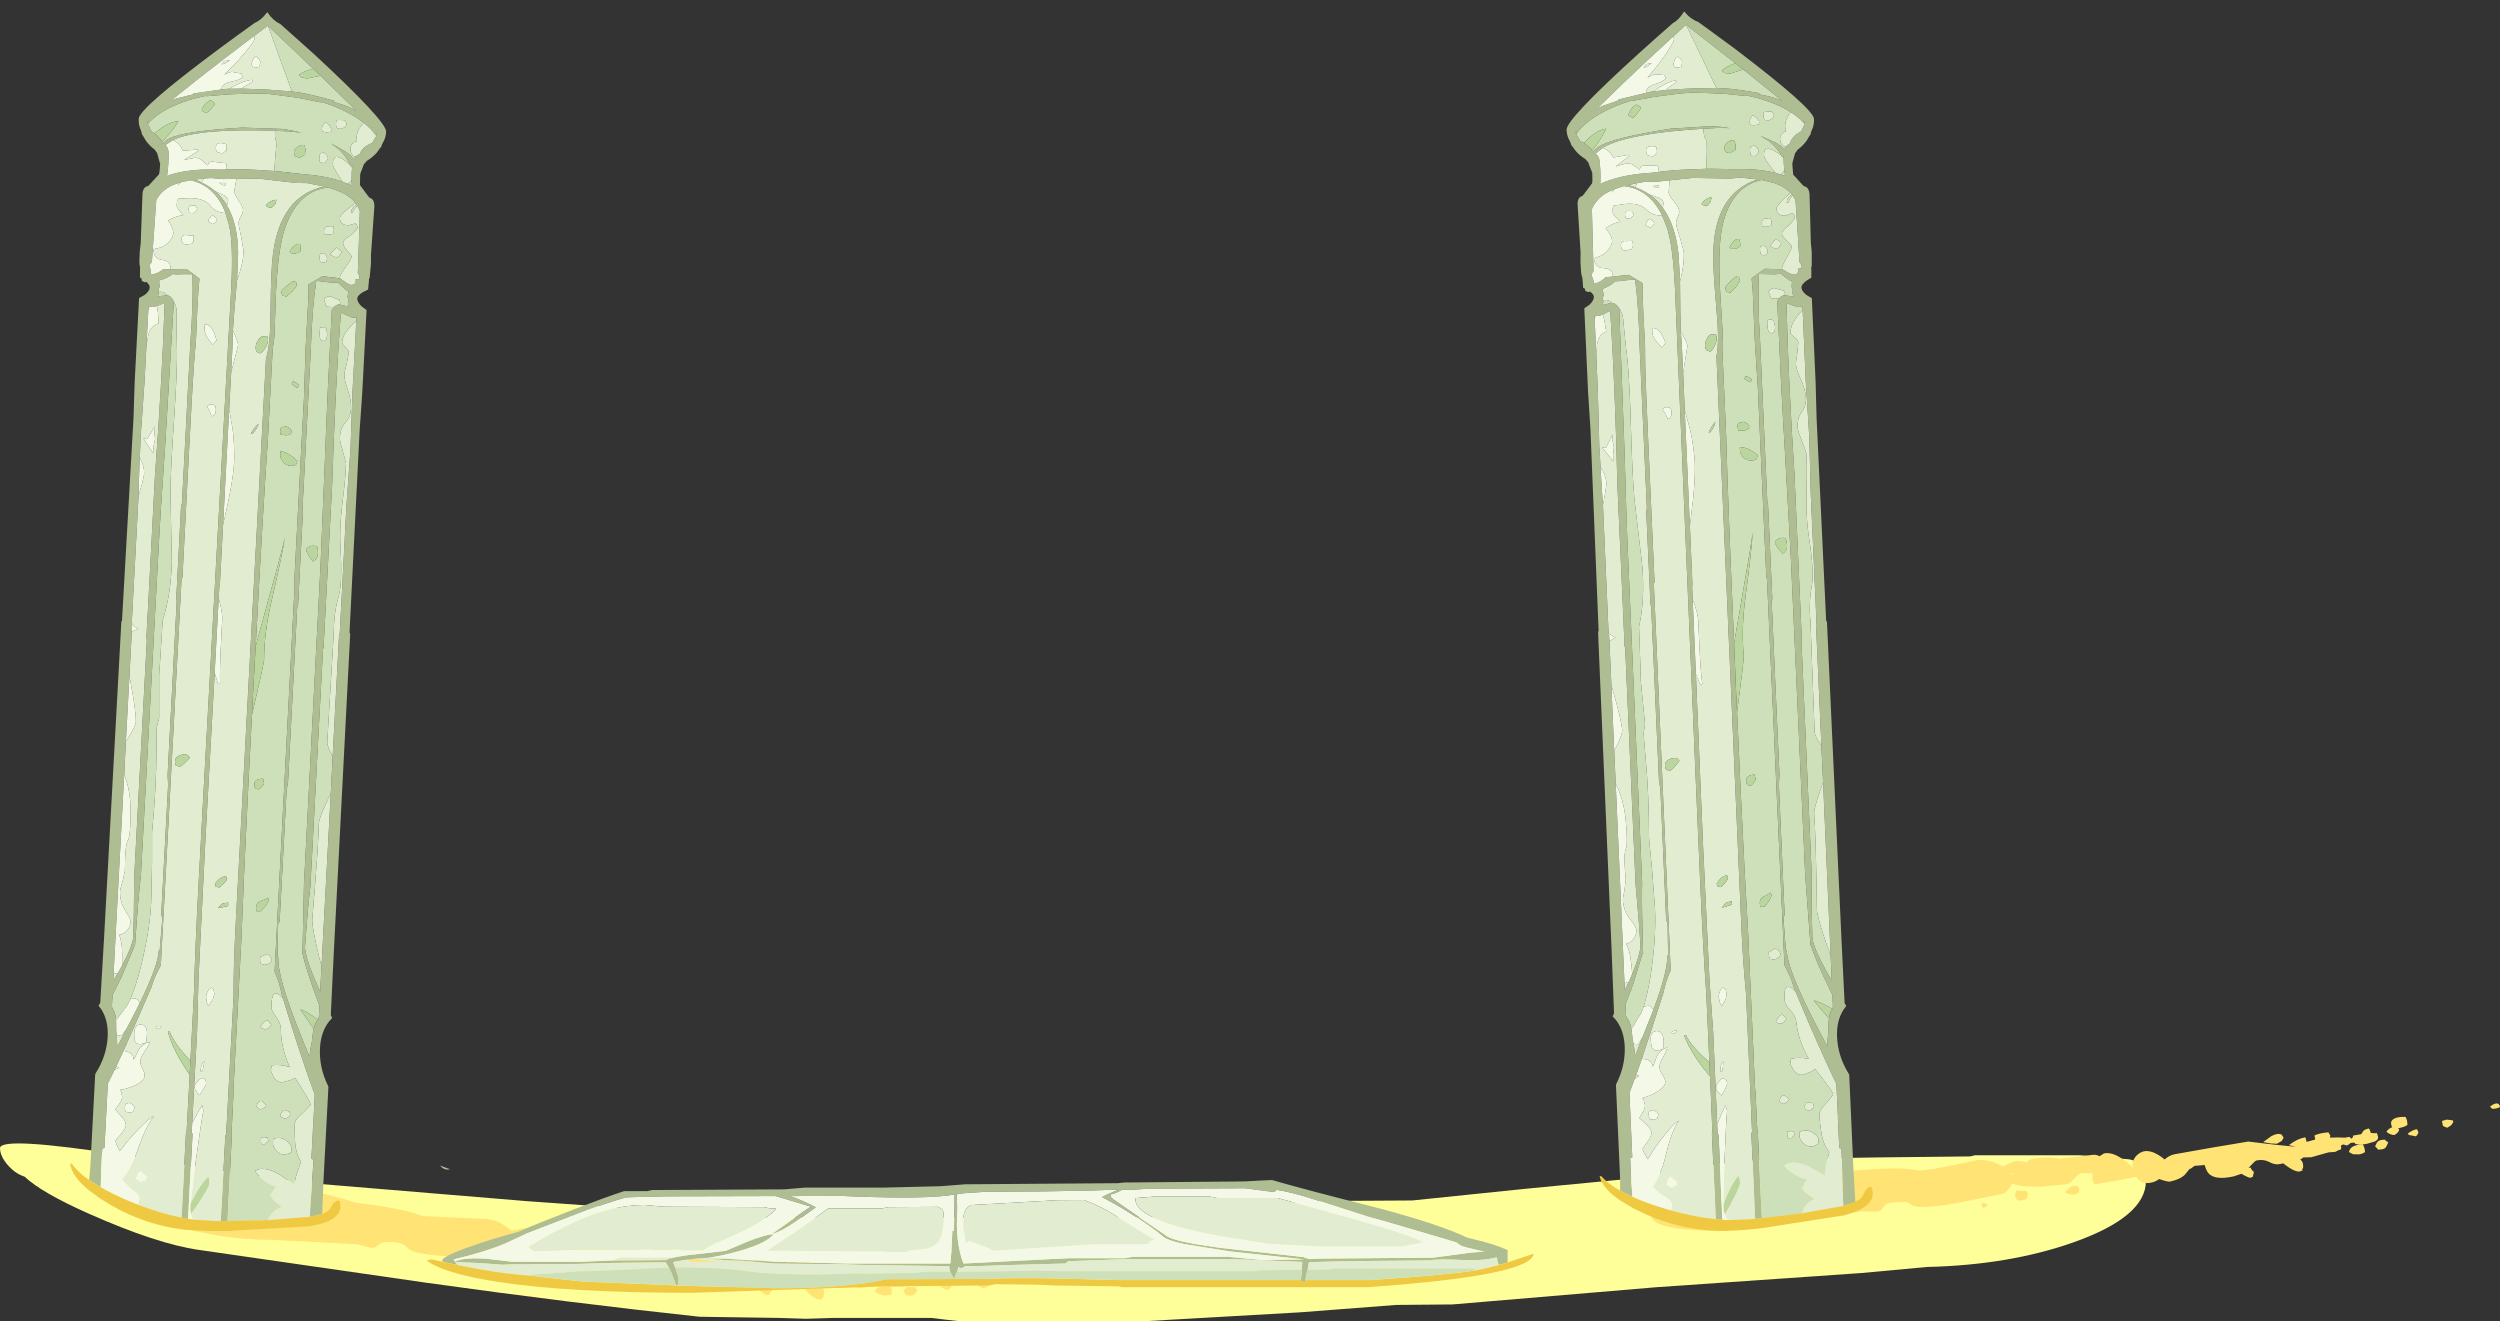 <?xml version="1.0" encoding="UTF-8" standalone="no"?>
<svg xmlns:ffdec="https://www.free-decompiler.com/flash" xmlns:xlink="http://www.w3.org/1999/xlink" ffdec:objectType="frame" height="391.4px" width="740.65px" xmlns="http://www.w3.org/2000/svg">
  <rect width="100%" height="100%" fill="#333333" stroke="none"/>
  <g transform="matrix(1.0, 0.0, 0.0, 1.0, 125.45, 4.6)">
    <use ffdec:characterId="146" height="64.5" transform="matrix(1.0, 0.0, 0.0, 1.0, -125.45, 322.3)" width="740.65" xlink:href="#shape0"/>
    <use ffdec:characterId="148" height="361.1" transform="matrix(1.0, 0.0, 0.0, 1.0, -104.7, -1.0)" width="93.65" xlink:href="#sprite0"/>
    <use ffdec:characterId="148" height="361.1" transform="matrix(0.995, -0.097, 0.097, 0.995, 315.35, 4.45)" width="93.65" xlink:href="#sprite0"/>
    <use ffdec:characterId="150" height="41.2" transform="matrix(1.0, 0.0, 0.0, 0.811, 1.05, 345.0)" width="327.85" xlink:href="#sprite1"/>
  </g>
  <defs>
    <g id="shape0" transform="matrix(1.0, 0.0, 0.0, 1.0, 125.45, -322.3)">
      <path d="M359.15 344.45 Q369.65 341.65 394.55 339.1 L416.95 338.6 Q421.4 338.4 430.7 338.3 L458.25 338.0 459.7 337.65 490.65 337.65 505.25 338.85 Q510.3 339.75 510.3 345.3 510.3 355.85 488.85 363.45 469.75 370.2 445.45 370.75 L425.95 372.55 365.25 376.75 304.9 381.85 288.15 382.0 259.55 384.2 214.0 386.8 158.6 386.8 154.6 386.35 150.6 385.85 121.3 385.85 113.35 386.1 105.5 385.85 81.8 385.5 Q44.0 381.45 1.05 375.45 L-66.5 365.7 Q-79.05 363.9 -99.05 355.0 -113.15 348.75 -118.15 344.0 -120.85 343.1 -122.85 340.9 -125.45 338.05 -125.45 335.55 -125.45 331.95 -88.65 337.65 L-58.45 342.45 -34.45 345.85 30.6 351.25 99.85 356.2 220.55 356.0 Q223.95 351.95 242.75 351.65 L257.3 351.65 268.1 351.2 292.95 351.05 326.9 347.55 359.15 344.45" fill="#ffff99" fill-rule="evenodd" stroke="none"/>
      <path d="M364.05 353.2 Q364.75 351.85 366.4 351.45 370.3 350.6 380.6 351.45 391.0 352.2 395.65 351.15 399.5 350.3 400.65 348.15 401.4 345.6 402.05 344.4 404.55 340.25 423.7 342.2 437.9 341.0 442.5 342.1 444.4 342.6 459.35 339.3 462.8 338.5 466.65 340.35 L467.85 341.0 Q470.6 339.6 471.75 339.35 L473.75 339.5 474.85 339.75 476.0 338.9 Q481.0 337.8 484.95 338.75 L486.4 338.45 490.2 338.05 494.0 337.6 Q495.5 337.3 496.55 337.95 L497.9 337.1 Q500.3 336.6 503.55 338.9 506.2 340.8 506.35 341.45 L506.35 341.55 506.4 341.55 Q505.95 338.65 508.4 337.05 511.3 335.15 515.85 338.9 517.15 337.7 518.8 337.35 L530.15 335.35 540.6 333.6 548.7 334.55 554.7 335.15 552.65 334.65 Q555.4 332.65 557.2 332.45 L557.4 332.3 Q557.6 332.3 557.8 333.25 L557.9 333.7 560.45 333.0 560.4 332.7 Q560.2 331.75 560.3 331.65 L560.35 331.75 Q561.4 331.15 564.4 330.85 L564.5 331.15 564.9 331.7 564.85 332.45 Q567.35 332.3 569.2 332.45 L570.55 332.2 571.2 332.75 Q571.9 332.1 571.6 331.85 L574.1 331.4 574.75 330.4 Q575.15 330.05 576.25 329.7 L576.5 329.9 576.8 330.6 576.9 331.05 578.35 331.15 578.6 331.05 Q578.8 331.1 579.05 332.1 579.25 333.1 578.05 333.6 L575.8 334.25 Q573.35 334.75 572.4 334.3 L572.0 333.9 570.95 334.0 Q570.3 334.65 569.75 334.75 L568.8 334.45 568.1 334.75 568.15 335.9 Q567.4 336.05 566.4 336.65 L564.4 336.8 559.25 338.25 556.95 338.3 556.0 338.95 Q556.6 339.3 556.8 340.1 557.0 341.1 556.8 341.5 L556.55 341.9 556.8 342.1 555.9 342.45 Q554.4 342.75 550.95 340.05 L550.1 340.25 Q548.5 340.6 546.85 339.65 545.1 338.75 543.05 339.2 542.6 339.3 540.8 341.3 L540.75 341.4 541.35 341.3 Q541.5 342.0 542.3 342.6 L541.95 344.05 541.15 344.35 Q540.5 344.2 539.5 343.65 L538.6 343.15 536.35 343.9 Q531.4 345.0 529.35 343.45 528.3 342.75 527.7 340.55 L524.7 340.8 523.55 341.65 523.3 341.65 522.3 342.85 Q521.1 344.65 517.45 345.45 516.85 345.6 514.35 344.75 L514.2 344.7 Q513.3 345.45 511.95 345.75 509.2 346.4 507.6 344.35 L507.45 344.05 502.35 345.05 494.95 346.3 494.4 344.9 Q494.4 343.55 494.65 343.1 L492.75 342.95 491.1 343.0 490.9 343.05 Q490.35 343.2 489.05 344.65 487.8 346.0 486.9 346.2 L479.0 347.0 474.35 346.85 Q471.2 346.45 470.7 345.95 L469.45 347.9 Q468.6 348.95 468.0 349.05 L460.8 350.5 Q444.9 354.0 441.15 352.55 439.9 351.7 439.1 351.45 L434.7 351.7 Q433.1 352.05 432.45 353.1 431.85 354.1 430.75 354.35 L428.35 354.35 426.15 354.25 411.05 356.7 Q408.6 356.8 402.4 358.15 390.95 360.7 377.8 359.9 364.5 359.2 363.75 355.8 363.45 354.4 364.05 353.2 M470.4 343.1 L470.6 343.4 471.35 342.95 470.4 343.1 M473.65 351.0 L472.4 351.05 471.85 350.55 471.5 349.6 Q471.7 348.4 472.0 348.1 L474.9 348.2 475.4 349.1 475.05 350.35 Q474.7 350.8 473.65 351.0 M462.25 351.85 Q462.95 351.85 463.45 352.4 L462.25 353.35 Q461.7 352.95 461.5 351.95 L462.25 351.85 M550.5 331.55 L551.1 332.45 550.55 333.4 549.1 334.25 547.15 334.15 545.05 333.75 547.45 332.0 Q549.35 330.95 550.5 331.55 M490.0 346.75 L490.6 347.55 490.4 348.55 Q490.05 349.15 489.1 349.35 L487.65 349.2 486.3 348.7 Q487.4 347.4 488.0 347.05 488.8 346.5 490.0 346.75 M614.0 323.8 Q613.05 324.0 612.75 323.8 L612.6 323.6 612.25 323.25 Q613.5 322.2 614.45 322.3 L614.8 322.5 615.2 323.05 615.05 323.5 614.0 323.8 M587.1 326.3 L587.3 326.4 587.65 327.35 587.8 328.65 Q587.15 329.2 585.7 329.5 L585.05 329.65 585.35 330.1 Q585.1 331.0 583.95 331.65 582.75 331.7 581.55 330.7 582.2 329.7 583.2 329.4 L582.95 328.4 Q582.75 327.5 583.7 326.9 584.85 326.2 587.1 326.3 M581.15 333.05 L581.3 333.3 582.1 333.85 581.45 335.2 Q581.15 335.7 580.25 335.9 L579.05 336.0 579.0 335.85 578.2 335.0 Q578.65 333.9 579.05 333.55 579.7 333.0 581.15 333.05 M583.45 329.35 L583.3 329.25 583.3 329.35 583.45 329.35 M574.7 334.65 L575.05 335.6 Q575.4 337.25 575.0 336.75 574.9 337.1 573.45 337.4 L571.65 337.35 570.45 336.7 Q570.7 335.65 571.5 335.15 572.4 334.55 574.55 334.5 L574.7 334.65 M599.4 327.1 L601.15 327.3 601.4 327.8 600.7 328.8 599.6 329.5 Q598.8 329.3 598.3 328.95 L598.0 327.5 599.4 327.1 M590.25 332.05 L588.25 331.65 587.85 331.25 Q589.55 330.0 590.6 329.95 L591.05 330.85 Q590.75 331.75 590.25 332.05 M28.35 362.6 L28.5 363.0 29.35 362.65 28.35 362.6 M28.6 370.8 L28.15 370.25 28.0 369.25 Q28.5 368.1 28.9 367.9 29.8 367.45 31.9 368.6 L32.15 369.6 Q31.95 370.4 31.55 370.7 L29.9 371.05 28.6 370.8 M26.25 367.15 Q25.1 367.95 24.45 367.95 L16.7 367.8 Q-0.65 367.8 -4.15 365.6 -5.3 364.45 -6.05 364.05 -7.3 363.35 -10.7 363.35 -12.45 363.35 -13.35 364.25 -14.2 365.1 -15.4 365.1 L-17.9 364.55 Q-19.55 364.0 -20.15 364.0 L-36.4 363.15 -45.7 362.7 Q-58.15 362.7 -71.65 359.15 -85.35 355.55 -85.35 352.05 -85.35 350.65 -84.4 349.6 -83.35 348.45 -81.55 348.45 -77.35 348.45 -66.8 351.45 -56.2 354.45 -51.15 354.45 -46.95 354.45 -45.25 352.55 -43.9 350.2 -42.95 349.2 -39.4 345.65 -19.95 351.7 -4.9 353.6 -0.4 355.65 L17.7 356.5 Q21.5 356.5 25.05 359.15 L26.15 360.0 Q29.35 359.25 30.6 359.25 31.4 359.25 32.65 359.85 L33.75 360.3 Q34.75 359.75 35.1 359.75 40.55 359.75 44.45 361.55 L46.05 361.55 50.05 361.95 54.1 362.35 Q55.7 362.35 56.7 363.25 L58.3 362.7 Q60.9 362.7 63.7 365.65 66.05 368.1 66.05 368.75 L66.05 368.85 66.1 368.85 Q66.3 365.95 69.2 364.9 72.65 363.7 76.5 368.3 78.15 367.45 79.95 367.45 L92.15 367.95 103.4 368.45 111.6 371.1 117.7 373.0 Q116.7 372.35 115.7 372.1 119.05 370.7 120.95 370.9 L121.15 370.8 Q121.35 370.85 121.35 371.85 L121.35 372.3 124.2 372.15 124.2 371.85 Q124.2 370.85 124.3 370.8 L124.35 370.9 Q125.55 370.55 128.75 370.9 L128.8 371.2 129.1 371.85 128.9 372.55 133.4 373.55 Q134.05 373.4 134.85 373.55 L135.4 374.25 Q136.3 373.75 136.0 373.4 L138.75 373.55 Q139.2 372.9 139.6 372.7 L141.35 372.35 141.55 372.6 141.75 373.3 141.7 373.8 141.75 373.8 143.2 374.2 143.45 374.15 143.7 375.25 Q143.7 376.3 142.35 376.55 L139.8 376.65 Q137.15 376.65 136.3 376.0 L135.95 375.5 134.85 375.35 Q134.05 375.9 133.45 375.9 L132.55 375.35 131.7 375.55 131.5 376.65 129.55 377.0 127.4 376.7 121.75 377.0 119.35 376.6 118.2 377.0 Q118.75 377.45 118.75 378.3 L118.5 379.65 118.1 380.05 118.3 380.25 117.3 380.4 Q115.65 380.4 112.7 377.0 L111.8 377.0 Q110.05 377.0 108.5 375.75 106.95 374.45 104.7 374.45 104.2 374.45 101.9 376.05 L101.8 376.15 102.5 376.15 Q102.5 376.85 103.15 377.65 L102.5 378.95 101.55 379.1 100.0 378.05 99.15 377.35 96.65 377.65 Q91.25 377.65 89.45 375.7 88.6 374.75 88.45 372.5 L85.25 372.1 Q84.5 372.65 83.85 372.65 L83.65 372.6 82.3 373.6 Q80.65 375.05 76.7 375.05 76.0 375.05 73.65 373.75 L73.45 373.65 70.9 374.2 Q67.9 374.2 66.7 371.9 L66.6 371.55 61.1 371.45 53.1 371.05 52.85 369.6 Q53.15 368.25 53.55 367.85 L51.6 367.3 49.9 367.0 49.7 367.0 Q49.05 367.0 47.4 368.15 45.75 369.25 44.75 369.25 L36.4 368.3 Q34.9 368.3 31.6 367.2 28.4 366.1 28.0 365.5 L26.25 367.15 M17.05 369.4 L17.9 369.45 Q18.6 369.6 19.0 370.25 18.65 370.7 17.55 370.9 17.05 370.4 17.05 369.4 M47.85 370.4 L48.3 371.35 47.9 372.25 Q47.4 372.75 46.35 372.75 45.45 372.75 44.9 372.3 L43.55 371.55 Q45.05 370.5 45.7 370.3 L47.85 370.4 M107.95 369.6 L110.9 368.35 Q113.1 367.75 114.2 368.6 L114.55 369.6 113.8 370.4 Q113.15 370.9 112.1 370.9 111.2 370.9 110.1 370.4 108.6 369.75 107.95 369.6 M138.6 376.85 L138.75 377.85 Q138.75 379.5 138.45 378.95 L136.65 379.25 134.8 378.8 133.7 377.95 Q134.2 376.95 135.15 376.65 136.25 376.25 138.45 376.65 L138.6 376.85 M153.05 376.35 Q155.1 375.45 156.15 375.7 L156.45 376.65 155.35 377.65 153.4 376.8 153.05 376.35 M153.7 372.5 L153.6 373.8 151.2 374.2 150.5 374.2 150.7 374.7 Q150.2 375.5 148.9 375.9 147.6 375.7 146.65 374.45 147.5 373.65 148.65 373.55 L148.6 372.5 Q148.6 371.6 149.75 371.2 L153.4 371.35 153.55 371.5 153.7 372.5 M148.9 373.55 L148.75 373.4 148.75 373.55 148.9 373.55 M145.65 376.65 L145.75 376.95 146.45 377.65 145.5 378.8 Q145.05 379.25 144.05 379.25 L142.8 379.1 142.8 378.95 142.15 377.95 Q142.85 376.95 143.35 376.7 L145.65 376.65 M180.2 373.8 Q181.75 373.0 182.7 373.3 L183.0 373.6 183.3 374.2 183.05 374.6 181.9 374.7 180.6 374.45 180.5 374.2 180.2 373.8 M167.9 375.9 L166.95 376.7 165.65 377.15 164.45 376.35 164.45 374.85 166.0 374.75 Q166.75 374.85 167.75 375.35 L167.9 375.9" fill="#ffe375" fill-rule="evenodd" stroke="none"/>
      <path d="M7.9 341.8 L7.05 341.9 Q5.9 341.9 4.9 340.7 L7.9 341.8" fill="#afbd93" fill-rule="evenodd" stroke="none"/>
    </g>
    <g id="sprite0" transform="matrix(1.0, 0.0, 0.0, 1.0, 0.0, 0.0)">
      <use ffdec:characterId="147" height="361.1" transform="matrix(1.0, 0.0, 0.0, 1.0, 0.0, 0.0)" width="93.65" xlink:href="#shape1"/>
    </g>
    <g id="shape1" transform="matrix(1.0, 0.0, 0.0, 1.0, 0.0, 0.0)">
      <path d="M65.75 23.5 L67.7 23.8 68.2 23.85 Q71.8 24.45 78.35 26.3 L77.85 26.55 Q81.35 27.45 83.55 28.55 L84.8 29.2 73.65 18.3 72.0 16.75 69.55 14.4 68.55 13.45 58.65 4.05 58.6 4.0 54.55 7.05 46.45 13.2 38.45 19.4 29.8 26.3 31.05 25.75 31.2 25.7 31.3 25.65 31.45 25.6 31.55 25.6 31.65 25.55 31.75 25.5 35.3 24.65 35.6 24.6 36.95 24.4 36.6 24.25 36.45 24.1 44.85 22.9 46.8 22.7 47.15 22.7 47.35 22.7 50.25 22.65 50.7 22.65 56.55 22.85 56.85 22.85 58.35 22.95 58.6 22.95 65.75 23.5 M90.95 36.35 L90.45 35.55 90.9 36.4 90.95 36.35 M87.0 32.8 Q85.2 31.35 82.8 30.05 79.2 28.1 74.8 26.7 L74.15 26.7 68.4 25.55 66.6 25.25 60.3 24.4 58.05 24.15 57.45 24.15 54.45 24.1 48.35 24.3 46.5 24.4 40.65 24.9 40.0 24.85 Q35.4 25.8 31.7 27.35 26.0 29.7 23.05 33.1 L24.1 35.3 Q24.6 35.55 25.1 35.9 L27.05 37.85 27.15 38.0 27.25 38.35 27.35 38.85 27.5 38.95 Q28.2 38.05 29.45 37.4 33.8 35.2 51.05 34.2 L63.0 34.6 65.9 35.1 68.65 35.75 65.3 35.35 65.15 35.35 61.85 35.2 60.8 35.15 Q38.2 34.35 30.55 37.85 L30.1 38.15 28.6 39.15 28.25 39.45 Q28.9 40.0 29.1 40.9 29.3 41.55 29.15 44.5 29.0 47.4 28.7 48.5 29.9 48.05 31.3 47.7 36.9 46.35 44.05 46.65 L46.35 46.6 Q50.75 46.45 55.75 46.75 L57.1 46.85 60.5 47.05 60.6 47.05 60.8 47.1 61.35 47.15 61.55 47.15 69.0 48.0 69.35 48.0 Q75.75 48.5 80.75 50.25 L81.0 50.35 82.35 50.9 83.5 51.4 83.4 49.75 83.45 47.4 83.55 46.1 83.6 45.45 83.25 45.6 83.1 45.65 83.05 45.65 83.0 45.5 82.9 45.2 Q81.95 42.8 79.6 40.6 L77.3 38.85 81.55 41.25 Q83.6 42.65 83.95 43.65 L84.45 42.9 84.7 42.65 85.9 41.95 Q86.05 41.25 86.65 40.65 87.25 39.9 88.4 39.25 89.0 38.95 89.5 38.75 L90.75 36.7 90.4 36.2 Q89.05 34.4 87.0 32.8 M5.65 346.0 L6.0 342.25 7.45 314.7 7.6 314.35 Q10.85 309.25 11.15 303.55 11.4 298.75 9.25 295.4 L8.45 294.35 8.95 293.5 10.05 274.8 15.2 180.65 15.4 180.2 18.8 120.3 19.15 109.6 20.45 84.7 22.15 83.75 Q23.55 82.6 23.6 81.6 23.65 80.8 22.6 79.9 L22.2 80.05 21.4 79.7 Q21.15 79.5 21.2 78.9 L20.95 78.75 20.7 78.6 20.75 75.95 20.75 75.5 20.65 75.15 Q20.45 74.5 20.65 70.95 L20.95 68.25 21.05 65.5 21.45 54.05 Q21.55 51.75 23.15 51.5 L23.55 51.1 26.3 48.1 Q26.55 47.75 26.7 45.0 L25.8 41.75 25.05 40.7 Q23.5 39.55 22.45 38.05 L21.5 36.45 21.25 36.1 21.25 35.85 21.0 35.0 Q20.25 33.45 20.35 31.55 20.5 28.45 44.1 10.9 49.85 6.65 54.75 3.15 56.5 2.45 58.2 0.3 L58.45 0.0 58.65 0.25 Q59.95 2.35 62.4 3.6 L72.25 12.4 Q93.8 32.35 93.65 35.45 93.55 37.35 92.6 38.8 L92.25 39.6 92.25 39.85 91.9 40.2 90.85 41.65 Q89.6 43.05 87.95 44.05 L87.1 45.0 Q85.95 47.8 85.95 48.15 L85.9 51.25 88.35 54.55 88.75 55.0 Q90.25 55.4 90.15 57.7 L89.35 69.1 89.15 71.85 89.15 74.6 88.75 78.75 88.55 79.1 88.55 79.55 88.3 82.2 88.05 82.3 Q85.15 83.6 85.1 84.85 85.05 85.85 86.35 87.15 L87.85 88.25 86.55 113.15 85.8 123.85 82.8 183.75 83.0 184.25 78.15 278.4 77.25 297.1 77.65 298.0 76.75 299.0 Q74.3 302.1 74.05 306.9 73.75 312.6 76.4 318.0 L76.55 318.35 75.1 345.9 74.75 354.85 74.7 356.05 71.05 356.9 71.15 354.45 71.2 353.95 71.3 352.25 71.35 351.5 72.15 340.0 Q71.7 339.7 71.5 339.7 L71.95 331.25 72.0 330.75 72.5 320.7 Q69.9 313.7 65.8 301.0 L63.1 292.25 62.7 290.95 Q62.15 287.85 60.6 284.2 L66.55 169.7 66.4 169.25 68.5 129.1 69.3 114.35 69.8 99.25 70.65 84.0 70.65 80.7 71.25 80.3 74.8 78.25 75.0 78.25 79.85 78.85 80.0 78.85 Q82.5 80.75 83.1 80.8 84.1 80.85 84.35 80.45 L84.7 79.75 84.55 79.25 85.4 79.05 Q85.65 79.85 85.75 78.25 L85.25 77.25 85.55 68.75 85.85 58.85 85.1 57.3 84.95 57.1 84.65 56.7 84.55 56.55 Q82.9 54.45 80.05 53.2 L76.45 51.95 Q67.45 52.95 63.65 64.1 61.7 69.85 61.05 82.4 L60.55 96.2 Q60.1 99.1 60.0 100.5 L58.65 126.05 Q57.15 147.5 55.0 188.05 L54.95 188.65 54.4 198.75 54.3 200.2 54.3 200.35 54.05 205.1 53.9 208.25 53.9 208.3 52.85 228.5 Q51.35 258.55 50.8 274.05 L48.4 319.3 48.4 321.0 47.85 332.0 47.95 332.5 46.65 358.15 44.65 358.15 46.0 332.9 46.25 332.4 48.45 291.45 Q48.4 283.05 49.0 271.4 L58.05 102.55 Q59.35 98.7 59.4 88.75 59.5 76.35 60.1 71.85 62.25 54.6 75.2 51.65 L70.35 50.65 66.95 50.6 56.2 49.35 49.3 49.4 45.25 49.45 41.85 49.15 39.65 49.3 36.9 49.6 Q38.1 50.0 39.15 50.55 41.25 51.55 42.95 53.0 45.05 54.8 46.5 57.3 49.7 62.7 49.8 71.3 L49.8 71.5 49.55 78.15 49.55 78.7 49.55 78.9 49.5 79.1 48.7 88.2 48.25 94.3 48.2 97.7 47.75 106.65 47.15 117.65 45.35 151.8 44.4 169.4 44.25 169.9 44.05 173.7 42.85 195.75 40.05 246.25 38.05 286.55 37.65 301.95 36.2 329.05 36.05 331.85 36.3 332.4 34.95 357.5 33.05 357.15 34.35 331.8 34.55 331.3 35.45 314.85 35.65 310.65 36.7 290.85 Q37.05 277.5 38.05 258.65 L39.8 226.25 47.75 81.7 Q48.4 69.15 47.15 63.25 L46.05 59.5 Q43.0 51.4 35.65 49.8 L32.85 50.4 31.95 50.65 31.9 50.7 Q28.9 51.65 27.05 53.6 26.15 54.5 25.55 55.65 L24.85 65.55 24.25 74.0 Q23.65 74.6 23.65 74.95 L23.6 75.5 Q24.0 76.4 23.95 77.25 L23.95 77.5 24.3 77.7 Q26.2 77.4 27.6 76.15 L28.4 76.15 28.55 76.1 28.55 76.15 29.8 76.15 34.3 76.1 34.5 76.1 37.85 78.55 38.35 79.0 38.05 82.25 Q37.7 87.35 37.3 97.55 36.7 103.45 36.2 112.6 L35.4 127.35 33.3 167.5 33.05 167.9 26.9 282.4 Q24.95 285.9 24.1 288.9 L19.9 298.55 15.85 307.7 15.55 308.35 13.7 312.35 13.15 313.45 11.2 317.45 10.2 336.45 9.55 336.7 9.25 342.45 9.1 348.15 5.65 346.0 M79.8 86.6 L81.95 87.1 82.45 87.3 82.3 86.05 82.5 85.25 82.2 84.35 82.5 82.8 Q81.8 82.4 81.05 81.7 L79.4 80.15 77.7 80.15 72.95 79.6 Q71.75 87.4 71.35 99.65 L68.85 147.45 69.0 147.95 67.55 175.85 67.3 176.35 64.6 227.9 64.15 230.8 62.1 269.35 61.65 270.15 61.45 279.85 61.7 279.9 Q61.35 285.8 68.4 303.2 L70.95 309.5 Q71.1 307.35 71.65 305.05 72.0 300.0 73.55 298.35 L73.7 297.75 73.9 294.4 71.8 288.65 Q69.4 281.6 68.95 279.2 L68.85 279.15 69.3 258.35 74.2 164.1 75.55 131.5 Q76.2 113.5 77.55 88.2 L78.3 87.3 78.6 87.0 79.05 86.75 79.2 86.7 79.5 86.6 79.7 86.6 79.8 86.6 M84.8 91.5 L84.85 90.5 83.4 90.45 Q81.3 89.6 80.5 89.0 L80.2 89.45 Q78.55 112.0 77.65 140.15 L75.1 188.35 74.95 188.7 71.2 259.1 Q70.65 263.4 70.2 269.25 L69.6 277.05 Q69.8 280.65 73.6 289.0 L74.1 290.15 74.5 282.65 77.25 231.35 77.8 220.5 79.7 184.55 79.9 184.05 81.9 146.0 83.1 129.2 83.65 113.0 84.8 91.5 M22.9 32.8 L23.45 32.0 22.85 32.75 22.9 32.8 M28.8 83.9 L28.85 83.9 Q29.8 83.95 30.75 85.7 L30.75 85.75 28.15 129.0 Q26.85 146.95 26.1 161.55 L21.0 255.8 Q20.3 261.0 19.25 276.55 L19.15 276.55 15.35 285.65 12.6 291.15 12.4 294.5 12.55 295.1 12.6 295.15 12.9 295.65 Q13.45 296.7 13.65 298.45 L13.7 302.0 13.85 303.05 14.0 306.5 16.7 301.25 17.1 300.5 20.6 293.7 Q26.05 282.6 26.3 278.0 L26.55 278.0 27.35 268.35 27.0 267.5 29.05 228.95 28.9 226.0 31.6 174.45 31.45 173.95 32.9 146.05 33.15 145.55 35.65 97.75 Q36.55 85.55 36.25 77.65 33.65 77.6 31.4 77.7 L30.4 77.6 Q28.85 78.8 26.85 79.35 L26.4 79.5 26.55 81.4 26.15 82.25 26.25 82.9 26.25 83.1 26.25 83.25 26.0 84.3 26.5 84.15 28.8 83.9 M25.75 87.05 L25.55 87.15 25.25 87.2 24.85 87.35 24.75 87.35 23.9 87.3 23.25 87.25 23.2 88.3 22.65 98.65 22.05 109.75 22.0 110.55 22.0 110.8 21.95 111.05 21.35 119.85 20.95 125.15 20.9 125.9 20.7 131.55 20.65 132.05 20.45 137.8 20.3 142.75 20.3 143.25 18.3 180.8 18.4 181.15 18.3 183.55 17.6 196.7 16.55 216.05 16.05 225.9 12.9 284.95 12.8 286.9 13.5 285.8 14.2 284.6 14.25 284.55 14.35 284.35 14.5 284.1 15.1 283.0 15.45 282.4 15.45 282.35 Q18.25 277.1 18.7 274.35 L18.9 266.55 19.0 256.35 22.75 185.95 22.6 185.55 23.35 171.9 23.35 171.8 25.15 137.35 Q27.25 109.3 28.0 86.7 L27.7 86.2 Q27.1 86.6 25.75 87.05" fill="#afbd93" fill-rule="evenodd" stroke="none"/>
      <path d="M73.65 18.3 L84.8 29.2 83.55 28.55 Q81.35 27.45 77.85 26.55 L78.35 26.3 Q71.8 24.45 68.2 23.85 L67.7 23.8 65.75 23.5 65.6 23.15 58.65 4.05 68.55 13.45 69.55 14.4 72.0 16.75 Q68.85 17.6 67.85 18.6 L68.6 19.35 70.25 19.65 74.2 18.85 73.65 18.3 M81.95 33.0 L81.55 32.3 81.25 32.0 79.85 31.95 78.95 32.0 78.9 31.95 78.8 33.05 Q78.8 34.1 79.15 34.35 L80.25 34.6 Q81.9 34.1 81.95 33.0 M87.0 32.8 L86.35 33.5 Q84.9 35.3 84.9 37.3 L85.05 38.25 Q83.05 38.7 83.05 40.65 83.05 42.2 84.45 42.9 L83.95 43.65 Q83.6 42.65 81.55 41.25 L77.3 38.85 79.6 40.6 Q81.95 42.8 82.9 45.2 L80.9 43.6 Q77.85 41.7 77.85 45.0 77.85 45.75 79.55 48.45 L80.75 50.25 Q75.75 48.5 69.35 48.0 L69.0 48.0 61.55 47.15 61.35 47.15 60.8 47.1 60.6 47.05 60.5 47.05 60.6 45.65 Q60.85 41.55 61.25 38.6 L60.95 37.95 Q60.7 37.25 60.7 36.15 L60.8 35.15 61.85 35.2 65.15 35.35 65.3 35.35 68.65 35.75 65.9 35.1 63.0 34.6 51.05 34.2 Q33.8 35.2 29.45 37.4 28.2 38.05 27.5 38.95 L27.35 38.85 27.25 38.35 27.3 38.5 Q30.4 35.05 32.1 32.35 29.15 32.35 25.1 35.9 24.6 35.55 24.1 35.3 L23.05 33.1 Q26.0 29.7 31.7 27.35 35.4 25.8 40.0 24.85 L40.65 24.9 46.5 24.4 48.35 24.3 54.45 24.1 57.45 24.15 58.05 24.15 60.3 24.4 66.6 25.25 68.4 25.55 74.15 26.7 74.8 26.7 Q79.2 28.1 82.8 30.05 85.2 31.35 87.0 32.8 M83.55 46.1 L83.25 45.6 83.6 45.45 83.55 46.1 M46.65 358.15 L47.95 332.5 47.85 332.0 48.4 321.0 48.4 319.3 50.8 274.05 Q51.35 258.55 52.85 228.5 L53.9 208.3 53.9 208.25 54.1 207.35 Q57.5 192.8 57.5 191.75 57.5 183.75 59.7 174.45 62.9 160.75 63.7 155.5 63.15 158.35 55.65 185.4 L55.0 187.9 55.0 188.05 Q57.15 147.5 58.65 126.05 L60.0 100.5 Q60.1 99.1 60.55 96.2 L61.05 82.4 Q61.7 69.85 63.65 64.1 67.45 52.95 76.45 51.95 L80.05 53.2 Q82.9 54.45 84.55 56.55 L81.65 58.8 Q79.95 60.4 79.95 60.85 79.95 63.15 82.55 63.15 L84.35 62.65 Q85.0 62.5 85.2 63.95 84.2 65.45 82.3 66.7 80.9 67.6 80.9 68.4 80.9 69.3 82.2 70.75 L83.45 72.3 Q83.45 73.0 81.65 75.5 80.05 77.65 79.85 78.85 L75.0 78.25 74.8 78.25 71.25 80.3 70.65 80.7 70.65 84.0 69.8 99.25 69.3 114.35 68.5 129.1 66.4 169.25 66.55 169.7 60.6 284.2 Q62.15 287.85 62.7 290.95 L63.1 292.25 Q59.65 288.15 59.65 294.8 59.65 295.8 61.05 297.7 62.45 299.6 62.45 301.1 62.45 306.65 65.1 312.55 62.4 311.65 59.8 312.0 L59.45 313.55 60.3 315.45 Q61.25 317.05 62.9 317.05 L65.25 316.4 66.7 315.7 66.85 316.0 69.9 320.9 Q71.25 323.1 71.25 323.8 L68.9 326.15 Q66.55 328.1 66.55 329.65 66.55 334.75 66.85 336.4 67.35 339.1 68.45 340.6 L67.95 341.95 Q66.55 345.65 66.55 347.1 L66.55 347.45 61.9 344.25 Q57.2 341.7 54.85 343.3 55.15 344.25 57.4 346.05 59.55 347.7 61.1 347.95 60.25 348.95 59.3 350.6 60.95 352.9 62.75 353.95 L62.45 354.05 Q59.4 355.35 58.65 357.9 L46.65 358.15 M84.95 57.1 L85.1 57.3 Q83.7 58.95 83.7 59.5 L83.2 59.3 Q83.5 57.7 84.95 57.1 M72.0 330.75 L71.95 331.25 71.9 331.2 72.0 330.75 M82.35 50.9 L83.4 49.75 83.5 51.4 82.35 50.9 M78.3 87.3 L77.55 88.2 Q76.2 113.5 75.55 131.5 L74.2 164.1 69.3 258.35 68.85 279.15 68.95 279.2 Q69.4 281.6 71.8 288.65 L73.9 294.4 73.7 297.75 73.55 298.35 Q72.0 300.0 71.65 305.05 71.1 307.35 70.95 309.5 L68.4 303.2 Q61.35 285.8 61.7 279.9 L61.45 279.85 61.65 270.15 62.1 269.35 64.15 230.8 64.6 227.9 67.3 176.35 67.55 175.85 69.0 147.95 68.85 147.45 71.35 99.65 Q71.75 87.4 72.95 79.6 L77.7 80.15 79.4 80.15 81.05 81.7 Q81.8 82.4 82.5 82.8 L82.2 84.35 82.5 85.25 82.3 86.05 82.45 87.3 81.95 87.1 79.8 86.6 80.1 86.2 79.8 85.25 77.1 84.2 Q76.15 84.05 75.25 85.05 L75.55 86.05 75.8 87.0 Q76.05 87.35 77.65 87.35 L78.3 87.3 M74.5 282.65 L74.1 290.15 73.6 289.0 Q69.8 280.65 69.6 277.05 L70.2 269.25 Q70.65 263.4 71.2 259.1 L74.95 188.7 75.1 188.35 77.65 140.15 Q78.55 112.0 80.2 89.45 L80.5 89.0 Q81.3 89.6 83.4 90.45 L84.85 90.5 84.8 91.5 84.25 91.95 Q80.6 95.35 80.6 97.85 80.6 98.35 81.6 99.3 82.6 100.2 82.6 100.9 L81.95 104.2 Q81.25 106.7 81.25 107.5 81.25 108.95 82.25 111.8 83.25 114.6 83.25 117.15 83.25 119.75 81.6 121.55 79.95 123.35 79.95 126.35 79.95 127.2 80.85 130.2 L81.75 133.6 Q81.75 137.0 80.7 145.35 79.8 152.8 80.1 158.3 80.75 168.95 79.6 173.0 78.15 177.9 78.15 183.65 L76.2 216.3 Q76.2 217.5 77.5 219.9 L77.8 220.5 77.25 231.35 76.25 233.55 Q73.7 238.95 73.7 240.5 73.7 245.6 71.75 269.0 71.75 271.35 73.6 279.15 L74.5 282.65 M42.95 27.3 Q42.85 26.65 41.6 26.1 41.2 26.2 40.35 26.95 39.25 27.95 39.0 29.15 L39.85 29.7 40.3 29.9 Q40.8 29.85 42.95 27.3 M74.95 33.45 Q74.6 34.05 74.6 34.8 L74.75 35.35 75.8 35.6 77.05 35.5 77.35 35.25 77.35 34.45 76.8 33.5 75.8 32.65 Q75.3 32.8 74.95 33.45 M69.8 40.85 L69.45 39.4 Q68.45 39.15 67.35 40.0 66.35 40.75 66.35 41.35 66.35 42.45 66.8 42.75 L68.0 43.15 Q69.3 42.35 69.6 42.35 L69.7 41.25 69.8 40.85 M76.45 43.3 L76.1 42.4 75.15 41.5 74.25 41.85 Q73.85 42.2 73.85 43.25 73.85 44.3 74.2 44.5 L75.15 44.75 Q75.8 44.6 76.45 43.3 M28.8 83.9 L26.5 84.15 26.0 84.3 26.25 83.25 26.25 83.1 26.25 82.9 Q27.7 82.6 28.8 83.9 M13.65 298.45 Q13.45 296.7 12.9 295.65 L12.6 295.15 12.55 295.1 12.4 294.5 12.6 291.15 15.35 285.65 19.15 276.55 19.25 276.55 Q20.3 261.0 21.0 255.8 L26.1 161.55 Q26.85 146.95 28.15 129.0 L30.75 85.75 Q31.4 86.8 31.6 88.3 L31.6 96.3 31.7 100.9 Q31.7 108.0 30.75 121.7 29.8 135.6 29.75 142.35 L30.15 162.65 Q29.95 172.5 27.45 180.15 L26.65 192.85 26.4 196.35 26.4 209.05 25.7 211.85 25.6 218.9 Q25.6 229.4 24.3 242.95 L24.3 252.1 24.1 261.2 Q24.1 270.4 20.9 283.1 19.3 289.35 17.45 293.3 L17.0 294.15 14.15 298.0 13.65 298.45 M66.7 71.5 L67.75 71.25 68.0 71.0 Q68.3 71.4 68.3 69.8 L68.15 68.75 67.65 68.65 Q66.55 68.65 65.05 70.85 L65.5 71.4 66.7 71.5 M78.3 70.4 L77.0 71.65 Q77.65 72.3 78.95 72.7 79.95 72.3 80.45 71.0 L78.95 69.7 78.3 70.4 M73.95 72.7 Q73.95 73.75 74.25 74.0 L75.15 74.25 75.9 73.95 76.2 72.9 75.95 72.15 Q75.65 71.55 75.15 71.4 L74.3 71.5 Q73.95 71.65 73.95 72.7 M77.35 63.4 L76.0 63.5 Q75.25 63.8 75.25 64.85 75.25 66.2 75.5 65.75 L76.7 65.9 77.9 65.7 78.0 65.25 Q78.15 66.15 78.15 64.5 L78.0 63.5 77.35 63.4 M66.95 79.9 L66.05 79.7 64.0 81.25 Q62.65 82.4 62.65 82.7 62.65 83.75 63.0 84.0 L64.1 84.25 65.9 82.7 67.2 81.0 66.95 79.9 M75.15 93.3 L74.1 93.45 Q73.95 94.25 73.95 95.45 73.95 96.6 74.25 97.0 74.45 97.25 75.15 97.5 L75.95 96.95 76.2 95.55 75.95 93.95 Q75.75 93.55 75.15 93.3 M67.35 111.3 L67.85 110.5 Q67.0 109.65 66.05 109.35 L65.85 109.7 65.65 110.0 Q66.4 110.95 67.35 111.3 M64.1 122.75 L62.95 122.9 Q62.25 123.05 62.25 124.05 62.25 125.1 62.45 125.15 L62.55 125.15 63.75 125.35 Q64.8 125.35 65.35 124.95 L65.7 124.55 Q65.65 123.35 64.1 122.75 M62.4 130.15 L62.35 130.1 62.25 131.2 Q62.25 132.0 62.9 132.95 63.85 134.4 65.7 134.4 66.75 134.4 67.1 133.85 L67.35 132.95 Q64.3 130.15 62.4 130.15 M73.35 158.8 L73.2 158.3 Q72.0 157.85 70.95 158.3 69.95 158.7 69.95 159.5 L70.7 161.05 71.9 162.75 Q73.45 162.05 73.45 160.15 L73.35 158.8 M57.5 228.55 L57.2 227.1 Q54.6 227.1 54.6 228.7 54.6 229.75 54.9 230.0 L55.75 230.25 Q56.35 230.2 57.5 228.55 M55.1 265.35 Q55.1 266.35 55.4 266.4 55.9 266.25 56.4 266.4 L57.95 264.8 58.8 263.25 58.65 262.3 58.5 262.5 56.25 263.45 Q55.1 264.0 55.1 265.35 M56.4 279.9 L56.35 279.7 56.3 280.7 Q56.3 281.75 56.65 281.95 L57.7 282.25 Q59.4 281.95 59.8 280.8 59.4 279.45 58.35 279.0 L56.4 279.9 M68.3 295.45 L68.3 295.6 72.2 301.2 Q72.65 299.35 73.45 298.45 69.95 295.95 68.3 295.45 M58.15 324.05 Q57.7 323.15 56.7 322.55 55.55 322.55 55.25 324.25 55.65 324.75 56.4 325.1 57.65 324.7 58.15 324.05 M58.5 333.45 L57.45 333.3 56.7 333.35 56.65 333.25 56.55 334.35 Q56.55 335.35 56.8 335.35 L57.7 335.4 58.8 334.45 58.5 333.45 M60.3 333.8 L60.2 333.8 60.1 335.0 Q60.1 335.95 60.85 337.0 61.85 338.4 63.55 338.5 L65.25 338.0 Q65.3 337.7 65.5 337.65 L65.65 336.7 Q65.65 335.6 64.2 334.45 62.45 333.0 60.3 333.8 M58.85 300.95 L59.65 300.05 58.65 298.7 Q57.5 298.7 56.4 300.65 56.85 301.1 57.7 301.35 58.2 301.35 58.85 300.95 M63.55 325.25 Q62.95 325.45 62.6 326.1 62.25 326.6 62.25 327.05 L63.55 327.85 Q64.8 327.55 65.25 326.7 L65.0 325.75 63.55 325.25" fill="#cee0ba" fill-rule="evenodd" stroke="none"/>
      <path d="M65.75 23.5 L58.6 22.95 58.35 22.95 56.85 22.85 56.55 22.85 50.7 22.65 54.2 20.5 54.0 20.05 Q51.15 20.3 47.15 22.7 L46.8 22.7 44.85 22.9 44.9 22.5 Q45.3 21.05 47.8 20.6 50.55 20.05 51.1 19.2 L50.75 18.2 48.0 17.7 Q47.45 17.7 45.7 18.5 L49.45 14.75 Q54.65 8.95 54.65 7.8 L54.55 7.05 58.6 4.0 58.65 4.05 65.6 23.15 65.75 23.5 M36.6 24.25 L36.95 24.4 35.6 24.6 36.6 24.25 M81.95 33.0 Q81.9 34.1 80.25 34.6 L79.15 34.35 Q78.8 34.1 78.8 33.05 L78.9 31.95 78.95 32.0 79.85 31.95 81.25 32.0 81.55 32.3 81.95 33.0 M84.45 42.9 Q83.05 42.2 83.05 40.65 83.05 38.7 85.05 38.25 L84.9 37.3 Q84.9 35.3 86.35 33.5 L87.0 32.8 Q89.05 34.4 90.4 36.2 L90.75 36.7 89.5 38.75 Q89.0 38.95 88.4 39.25 87.25 39.9 86.65 40.65 86.05 41.25 85.9 41.95 L84.7 42.65 84.45 42.9 M60.8 35.15 L60.7 36.15 Q60.7 37.25 60.95 37.95 L61.25 38.6 Q60.85 41.55 60.6 45.65 L60.5 47.05 57.1 46.85 55.75 46.75 Q50.75 46.45 46.35 46.6 L46.4 46.0 46.3 44.95 46.15 44.75 42.25 44.3 Q41.25 44.3 41.0 44.85 L40.8 45.4 39.0 43.85 Q38.2 43.15 37.05 43.15 L34.95 43.55 33.75 43.8 34.25 43.5 38.1 41.05 37.85 40.7 33.35 41.05 Q32.65 39.0 30.55 37.9 L30.1 38.15 30.55 37.85 Q38.2 34.35 60.8 35.15 M80.75 50.25 L79.55 48.45 Q77.85 45.75 77.85 45.0 77.85 41.7 80.9 43.6 L82.9 45.2 83.0 45.5 83.05 45.65 83.1 45.65 83.25 45.6 83.55 46.1 83.45 47.4 83.4 49.75 82.35 50.9 81.0 50.35 80.75 50.25 M13.15 313.45 L13.7 312.35 14.6 312.65 13.15 313.45 M15.85 307.7 L19.9 298.55 24.1 288.9 Q24.95 285.9 26.9 282.4 L33.05 167.9 33.3 167.5 35.4 127.35 36.2 112.6 Q36.7 103.45 37.3 97.55 37.7 87.35 38.05 82.25 L38.35 79.0 37.85 78.55 34.5 76.1 34.3 76.1 29.8 76.15 29.8 75.8 Q29.8 73.7 27.25 73.4 24.75 73.1 24.7 70.2 27.8 69.8 29.4 67.95 30.6 66.6 30.6 65.35 30.6 64.05 29.15 61.85 L29.05 61.7 29.65 61.4 Q31.65 60.35 33.55 60.15 L32.3 58.65 Q31.6 57.85 31.6 57.35 L31.7 55.9 32.1 55.25 35.5 55.1 Q39.75 55.1 41.5 57.3 43.2 59.45 46.05 59.5 L47.15 63.25 Q48.4 69.15 47.75 81.7 L39.8 226.25 38.05 258.65 Q37.05 277.5 36.7 290.85 L35.65 310.65 Q30.65 305.35 29.5 301.95 L29.0 302.1 Q30.5 307.7 35.45 314.85 L34.55 331.3 34.35 331.8 33.05 357.15 Q26.9 355.95 20.2 353.35 L20.65 351.5 Q20.65 350.55 18.95 349.25 16.6 347.5 15.45 345.7 18.2 342.55 20.35 336.25 22.55 329.9 24.95 327.05 23.75 327.35 20.35 330.85 17.15 334.1 15.75 336.2 L14.7 337.45 14.15 336.2 Q13.5 335.1 13.5 334.25 L15.05 332.45 Q16.55 330.65 16.55 329.8 16.55 328.65 15.5 327.45 L13.4 325.1 14.6 323.45 Q15.45 322.2 15.45 321.45 L15.2 319.9 14.8 319.3 Q17.3 318.9 19.45 317.85 22.1 316.55 22.1 315.0 22.1 314.2 21.45 312.95 20.8 311.7 20.8 310.85 20.8 309.75 22.05 308.0 23.45 306.0 23.65 305.1 20.95 305.6 19.75 308.65 L18.85 310.35 18.85 310.3 Q18.85 308.15 15.85 307.7 M31.9 50.7 L31.95 50.65 32.85 50.4 32.15 51.1 32.35 51.6 31.9 50.7 M36.2 329.05 L37.65 301.95 38.05 286.55 40.05 246.25 42.85 195.75 43.85 199.05 44.45 198.9 Q44.3 195.05 44.7 187.45 L45.1 179.55 Q45.1 177.6 44.05 173.7 L44.25 169.9 44.4 169.4 45.35 151.8 45.8 149.8 Q48.65 137.6 48.65 131.85 48.65 125.2 47.75 121.15 L47.15 117.65 47.75 106.65 48.35 104.25 49.8 98.7 Q49.8 97.65 48.25 94.3 L48.7 88.2 49.5 79.1 49.5 79.45 Q51.4 74.05 51.4 70.7 L50.7 66.6 Q49.95 63.3 49.95 62.5 49.95 61.65 50.6 60.55 51.25 59.4 51.25 58.6 51.25 57.75 49.95 55.75 48.65 53.8 48.65 53.05 L49.1 50.45 49.3 49.4 56.2 49.35 66.95 50.6 70.35 50.65 75.2 51.65 Q62.25 54.6 60.1 71.85 59.5 76.35 59.4 88.75 59.35 98.7 58.05 102.55 L49.0 271.4 Q48.4 283.05 48.45 291.45 L46.25 332.4 46.0 332.9 44.65 358.15 42.9 358.15 36.5 357.75 36.35 357.4 35.85 355.95 37.75 353.25 Q41.25 348.15 41.25 347.0 L41.15 345.6 41.0 345.05 Q39.0 346.7 36.4 351.7 L35.7 353.1 37.3 340.05 Q38.95 328.05 39.5 325.5 L39.15 323.8 36.2 329.05 M46.5 57.3 Q45.05 54.8 42.95 53.0 L44.75 53.85 Q46.85 54.75 46.85 55.9 L46.5 57.3 M39.15 50.55 Q38.1 50.0 36.9 49.6 L39.65 49.3 39.0 50.4 39.15 50.55 M84.55 56.55 L84.65 56.7 84.95 57.1 Q83.5 57.7 83.2 59.3 L83.7 59.5 Q83.7 58.95 85.1 57.3 L85.85 58.85 85.55 68.75 85.25 77.25 85.75 78.25 Q85.65 79.85 85.4 79.05 L84.55 79.25 84.7 79.75 84.35 80.45 Q84.1 80.85 83.1 80.8 82.5 80.75 80.0 78.85 L79.85 78.85 Q80.05 77.65 81.65 75.5 83.45 73.0 83.45 72.3 L82.2 70.75 Q80.9 69.3 80.9 68.4 80.9 67.6 82.3 66.7 84.2 65.45 85.2 63.95 85.0 62.5 84.35 62.65 L82.55 63.15 Q79.95 63.15 79.95 60.85 79.95 60.4 81.65 58.8 L84.55 56.55 M63.1 292.25 L65.8 301.0 Q69.9 313.7 72.5 320.7 L72.0 330.75 71.9 331.2 71.95 331.25 71.5 339.7 Q71.7 339.7 72.15 340.0 L71.35 351.5 71.3 352.25 71.2 353.95 71.15 354.45 71.05 356.9 58.65 357.9 Q59.4 355.35 62.45 354.05 L62.75 353.95 Q60.95 352.9 59.3 350.6 60.25 348.95 61.1 347.95 59.55 347.7 57.4 346.05 55.15 344.25 54.85 343.3 57.2 341.7 61.9 344.25 L66.55 347.45 66.55 347.1 Q66.55 345.65 67.95 341.95 L68.45 340.6 Q67.35 339.1 66.85 336.4 66.55 334.75 66.55 329.65 66.55 328.1 68.9 326.15 L71.25 323.8 Q71.25 323.1 69.9 320.9 L66.85 316.0 66.7 315.7 65.25 316.4 62.9 317.05 Q61.25 317.05 60.3 315.45 L59.45 313.55 59.8 312.0 Q62.4 311.65 65.1 312.55 62.45 306.65 62.45 301.1 62.45 299.6 61.05 297.7 59.65 295.8 59.65 294.8 59.65 288.15 63.1 292.25 M78.3 87.3 L77.65 87.35 Q76.05 87.35 75.8 87.0 L75.55 86.05 75.25 85.05 Q76.15 84.05 77.1 84.2 L79.8 85.25 80.1 86.2 79.8 86.6 79.7 86.6 79.5 86.6 79.2 86.7 79.05 86.75 78.6 87.0 78.3 87.3 M74.5 282.65 L73.6 279.15 Q71.75 271.35 71.75 269.0 73.7 245.6 73.7 240.5 73.7 238.95 76.25 233.55 L77.25 231.35 74.5 282.65 M77.8 220.5 L77.5 219.9 Q76.2 217.5 76.2 216.3 L78.15 183.65 Q78.15 177.9 79.6 173.0 80.75 168.95 80.1 158.3 79.8 152.8 80.7 145.35 81.75 137.0 81.75 133.6 L80.85 130.2 Q79.95 127.2 79.95 126.35 79.95 123.35 81.6 121.55 83.25 119.75 83.25 117.15 83.25 114.6 82.25 111.8 81.25 108.95 81.25 107.5 81.25 106.7 81.95 104.2 L82.6 100.9 Q82.6 100.2 81.6 99.3 80.6 98.35 80.6 97.85 80.6 95.35 84.25 91.95 L84.8 91.5 83.65 113.0 83.1 129.2 81.9 146.0 79.9 184.05 79.7 184.55 77.8 220.5 M56.4 14.7 L56.05 13.95 Q55.65 13.4 55.1 13.15 54.6 13.3 54.2 14.1 53.8 14.9 53.8 15.6 L54.05 16.2 55.1 16.4 56.25 16.2 56.15 15.95 56.4 14.7 M45.85 14.45 L47.45 14.3 46.8 14.65 Q45.75 15.45 44.85 15.45 L45.35 14.95 Q45.5 14.55 45.85 14.45 M46.4 40.15 Q46.4 39.15 46.2 39.1 L45.55 38.9 Q43.2 38.4 43.2 40.05 43.2 41.15 43.65 41.45 L44.85 41.85 Q45.9 41.6 46.2 40.85 46.4 41.75 46.4 40.15 M74.95 33.45 Q75.3 32.8 75.8 32.65 L76.8 33.5 77.35 34.45 77.35 35.25 77.05 35.5 75.8 35.6 74.75 35.35 74.6 34.8 Q74.6 34.05 74.95 33.45 M76.45 43.3 Q75.8 44.6 75.15 44.75 L74.2 44.5 Q73.85 44.3 73.85 43.25 73.85 42.2 74.25 41.85 L75.15 41.5 76.1 42.4 76.45 43.3 M36.45 66.1 L36.25 66.2 34.05 66.0 Q33.05 66.3 33.05 67.2 L33.15 68.25 33.55 68.4 Q33.2 68.8 34.85 68.8 L36.1 68.6 36.25 68.4 Q36.3 68.1 36.5 68.1 L36.65 67.2 Q36.65 66.15 36.45 66.1 M37.2 57.35 L35.9 57.2 Q35.15 57.3 35.15 58.35 35.15 59.35 35.5 59.45 L36.4 59.55 Q37.45 59.2 37.7 58.25 L37.2 57.35 M30.75 85.75 L30.75 85.7 Q29.8 83.95 28.85 83.9 L28.8 83.9 Q27.7 82.6 26.25 82.9 L26.15 82.25 26.55 81.4 26.4 79.5 26.85 79.35 Q28.85 78.8 30.4 77.6 L31.4 77.7 Q33.65 77.6 36.25 77.65 36.55 85.55 35.65 97.75 L33.15 145.55 32.9 146.05 31.45 173.95 31.6 174.45 28.9 226.0 29.05 228.95 27.0 267.5 27.35 268.35 26.55 278.0 26.3 278.0 Q26.05 282.6 20.6 293.7 20.4 292.5 19.4 292.25 L17.9 292.35 17.45 293.3 Q19.3 289.35 20.9 283.1 24.1 270.4 24.1 261.2 L24.3 252.1 24.3 242.95 Q25.6 229.4 25.6 218.9 L25.7 211.85 26.4 209.05 26.4 196.35 26.65 192.85 27.45 180.15 Q29.95 172.5 30.15 162.65 L29.75 142.35 Q29.8 135.6 30.75 121.7 31.7 108.0 31.7 100.9 L31.6 96.3 31.6 88.3 Q31.4 86.8 30.75 85.75 M16.7 301.25 L14.0 306.5 13.85 303.05 15.2 303.3 16.7 301.25 M22.65 98.65 L22.7 98.3 23.0 96.7 Q23.5 92.95 26.25 92.2 26.1 88.8 25.75 87.05 27.1 86.6 27.7 86.2 L28.0 86.7 Q27.25 109.3 25.15 137.35 L23.35 171.8 23.3 171.6 23.35 171.9 22.6 185.55 22.75 185.95 19.0 256.35 18.9 266.55 18.7 274.35 Q18.25 277.1 15.45 282.35 L15.45 279.1 Q15.45 275.55 14.55 273.35 16.0 273.2 17.05 271.85 17.95 270.7 17.95 269.45 17.95 268.55 16.4 266.2 14.8 263.8 14.8 260.65 14.8 259.85 15.55 257.55 L16.25 254.4 Q16.25 246.95 17.1 245.45 17.95 244.0 17.95 236.75 17.95 230.65 16.05 225.9 L16.55 216.05 16.85 215.6 Q19.5 211.55 19.5 210.1 19.5 206.55 17.7 197.3 L17.6 196.7 18.3 183.55 Q19.1 183.15 20.2 182.7 L20.25 182.7 Q19.15 182.2 18.4 181.15 L18.3 180.8 20.3 143.25 Q21.95 137.75 21.95 136.6 21.95 134.2 20.65 132.05 L20.7 131.55 20.9 125.9 20.95 125.15 21.35 119.85 21.95 111.05 22.0 110.8 22.0 110.55 22.05 109.75 22.65 98.65 M23.9 87.3 L23.5 87.3 23.2 88.3 23.25 87.25 23.9 87.3 M39.95 92.45 L39.8 93.75 Q39.8 95.7 42.25 98.5 L42.85 97.9 43.4 97.2 Q42.9 95.3 42.4 94.35 41.55 92.6 39.95 92.45 M77.35 63.4 L78.0 63.5 78.15 64.5 Q78.15 66.15 78.0 65.25 L77.9 65.7 76.7 65.9 75.5 65.75 Q75.25 66.2 75.25 64.85 75.25 63.8 76.0 63.5 L77.35 63.4 M73.95 72.7 Q73.95 71.65 74.3 71.5 L75.15 71.4 Q75.65 71.55 75.95 72.15 L76.2 72.9 75.9 73.95 75.15 74.25 74.25 74.0 Q73.95 73.75 73.95 72.7 M78.3 70.4 L78.95 69.7 80.45 71.0 Q79.95 72.3 78.95 72.7 77.65 72.3 77.0 71.65 L78.3 70.4 M59.2 56.2 Q58.45 56.65 58.0 57.35 58.5 57.85 59.65 58.0 L60.7 57.0 Q61.1 56.3 61.1 55.6 60.15 55.6 59.2 56.2 M43.55 61.5 Q43.3 60.75 42.25 60.2 41.7 60.45 41.3 61.05 40.95 61.6 40.95 62.0 L42.25 62.8 Q43.3 62.35 43.55 61.5 M46.0 50.6 L46.0 51.35 45.1 51.2 44.2 50.6 46.0 50.6 M58.0 96.2 Q56.8 95.6 55.85 97.0 55.0 98.2 55.0 99.3 55.0 100.35 55.35 100.65 L56.4 101.1 Q57.25 100.55 57.95 99.3 58.65 98.1 58.65 97.2 58.65 96.15 58.35 96.1 L58.0 96.2 M75.15 93.3 Q75.75 93.55 75.95 93.95 L76.2 95.55 75.95 96.95 75.15 97.5 Q74.45 97.25 74.25 97.0 73.95 96.6 73.95 95.45 73.95 94.25 74.1 93.45 L75.15 93.3 M42.8 116.5 L41.9 116.2 Q41.05 116.2 40.6 116.85 L41.4 118.25 41.9 119.75 42.55 119.5 42.9 119.05 Q43.2 118.65 43.2 117.65 43.2 116.7 42.8 116.5 M53.55 124.9 L53.95 124.9 Q55.25 123.75 55.9 121.95 54.8 122.7 53.55 124.9 M25.0 124.85 L25.15 122.7 22.8 126.5 21.7 126.25 21.6 126.1 23.95 129.7 24.6 130.65 24.75 128.6 25.2 126.45 25.0 124.85 M32.15 220.35 Q31.1 220.9 31.1 222.0 31.1 223.05 31.45 223.25 L32.55 223.5 Q32.9 223.45 34.0 222.45 L35.5 220.9 34.85 220.05 Q33.25 219.7 32.15 220.35 M14.2 284.6 L13.5 285.8 12.8 286.9 12.9 284.95 14.2 284.6 M46.85 263.8 Q45.4 263.95 44.9 264.25 L43.8 265.45 45.4 265.15 46.85 264.8 46.85 263.8 M45.75 256.1 Q45.15 256.1 44.2 256.85 43.35 257.55 42.95 258.2 L43.15 259.05 44.2 259.35 45.7 258.0 46.4 257.1 Q46.4 256.05 46.1 256.0 L45.75 256.1 M56.4 279.9 L58.35 279.0 Q59.4 279.45 59.8 280.8 59.4 281.95 57.7 282.25 L56.65 281.95 Q56.3 281.75 56.3 280.7 L56.35 279.7 56.4 279.9 M41.9 289.0 Q41.05 289.4 40.6 290.5 40.3 291.25 40.3 291.75 L40.5 293.4 40.95 294.45 42.3 292.5 42.75 290.9 42.5 289.5 41.9 289.0 M58.85 300.95 Q58.2 301.35 57.7 301.35 56.85 301.1 56.4 300.65 57.5 298.7 58.65 298.7 L59.65 300.05 58.85 300.95 M60.3 333.8 Q62.45 333.0 64.2 334.45 65.65 335.6 65.65 336.7 L65.5 337.65 Q65.3 337.7 65.25 338.0 L63.55 338.5 Q61.85 338.4 60.85 337.0 60.1 335.95 60.1 335.0 L60.2 333.8 60.3 333.8 M58.5 333.45 L58.8 334.45 57.7 335.4 56.8 335.35 Q56.55 335.35 56.55 334.35 L56.65 333.25 56.7 333.35 57.45 333.3 58.5 333.45 M58.15 324.05 Q57.65 324.7 56.4 325.1 55.65 324.75 55.25 324.25 55.55 322.55 56.7 322.55 57.7 323.15 58.15 324.05 M63.55 325.25 L65.0 325.75 65.25 326.7 Q64.8 327.55 63.55 327.85 L62.25 327.05 Q62.25 326.6 62.6 326.1 62.95 325.45 63.55 325.25 M22.8 302.65 Q22.8 299.95 20.9 299.95 19.0 299.9 19.0 302.75 L19.05 304.35 Q19.35 305.75 20.85 305.75 L22.2 305.45 22.6 305.1 22.8 302.65 M26.1 300.35 Q25.4 300.55 25.4 300.85 L26.05 301.3 26.85 300.7 27.05 300.45 26.1 300.35 M20.05 344.2 Q19.65 345.0 19.65 345.7 L20.85 346.55 22.4 346.05 22.75 345.05 20.85 343.3 Q20.45 343.4 20.05 344.2 M17.7 326.05 L18.7 325.75 19.15 324.45 Q18.55 323.5 17.7 323.15 L16.75 323.3 Q16.25 323.5 16.25 324.5 16.25 325.55 16.6 325.8 L17.7 326.05 M39.95 316.15 L39.0 315.75 Q36.9 317.2 36.9 318.6 36.9 319.35 38.35 320.85 40.3 317.95 40.3 317.55 40.3 316.45 39.95 316.15 M38.65 313.8 L39.15 313.8 39.55 312.35 39.8 310.85 Q39.4 311.0 39.05 311.85 38.65 312.75 38.65 313.8" fill="#e1ecd1" fill-rule="evenodd" stroke="none"/>
      <path d="M72.0 16.75 L73.65 18.3 74.2 18.85 70.25 19.65 68.6 19.35 67.85 18.6 Q68.85 17.6 72.0 16.75 M25.1 35.9 Q29.15 32.35 32.1 32.35 30.4 35.05 27.3 38.5 L27.25 38.35 27.15 38.0 27.05 37.85 25.1 35.9 M35.65 310.65 L35.45 314.85 Q30.5 307.7 29.0 302.1 L29.5 301.95 Q30.65 305.35 35.65 310.65 M53.9 208.25 L54.05 205.1 54.3 200.35 54.3 200.2 54.4 198.75 54.95 188.65 55.0 188.05 55.0 187.9 55.65 185.4 Q63.15 158.35 63.7 155.5 62.9 160.75 59.7 174.45 57.5 183.75 57.5 191.75 57.5 192.8 54.1 207.35 L53.9 208.25 M42.95 27.3 Q40.8 29.85 40.3 29.9 L39.85 29.7 39.0 29.15 Q39.25 27.95 40.35 26.95 41.2 26.2 41.6 26.1 42.85 26.65 42.95 27.3 M69.8 40.85 L69.7 41.25 69.6 42.35 Q69.3 42.35 68.0 43.15 L66.8 42.75 Q66.35 42.45 66.35 41.35 66.35 40.75 67.35 40.0 68.45 39.15 69.45 39.4 L69.8 40.85 M66.7 71.5 L65.5 71.4 65.05 70.85 Q66.55 68.65 67.65 68.65 L68.15 68.75 68.3 69.8 Q68.3 71.4 68.0 71.0 L67.75 71.25 66.7 71.5 M59.2 56.2 Q60.15 55.6 61.1 55.6 61.1 56.3 60.7 57.0 L59.65 58.0 Q58.5 57.85 58.0 57.35 58.45 56.65 59.2 56.2 M58.0 96.2 L58.35 96.1 Q58.65 96.15 58.65 97.2 58.65 98.1 57.95 99.3 57.25 100.55 56.4 101.1 L55.35 100.65 Q55.0 100.35 55.0 99.3 55.0 98.2 55.85 97.0 56.8 95.6 58.0 96.2 M66.95 79.9 L67.2 81.0 65.9 82.7 64.1 84.25 63.0 84.0 Q62.65 83.75 62.65 82.7 62.65 82.4 64.0 81.25 L66.05 79.7 66.95 79.9 M64.1 122.75 Q65.65 123.35 65.7 124.55 L65.35 124.95 Q64.8 125.35 63.75 125.35 L62.55 125.15 62.45 125.15 Q62.25 125.1 62.25 124.05 62.25 123.05 62.95 122.9 L64.1 122.75 M67.35 111.3 Q66.4 110.95 65.65 110.0 L65.85 109.7 66.05 109.35 Q67.0 109.65 67.85 110.5 L67.35 111.3 M53.55 124.9 Q54.8 122.7 55.9 121.95 55.25 123.75 53.95 124.9 L53.55 124.9 M62.4 130.15 Q64.3 130.15 67.35 132.95 L67.1 133.85 Q66.75 134.4 65.7 134.4 63.85 134.4 62.9 132.95 62.25 132.0 62.25 131.2 L62.35 130.1 62.4 130.15 M73.35 158.8 L73.45 160.15 Q73.45 162.05 71.9 162.75 L70.7 161.05 69.95 159.5 Q69.95 158.7 70.95 158.3 72.0 157.85 73.2 158.3 L73.35 158.8 M57.5 228.55 Q56.35 230.2 55.75 230.25 L54.9 230.0 Q54.6 229.75 54.6 228.7 54.6 227.1 57.2 227.1 L57.5 228.55 M32.15 220.35 Q33.25 219.7 34.85 220.05 L35.5 220.9 34.0 222.45 Q32.9 223.45 32.55 223.5 L31.45 223.25 Q31.1 223.05 31.1 222.0 31.1 220.9 32.15 220.35 M45.75 256.1 L46.1 256.0 Q46.4 256.05 46.4 257.1 L45.7 258.0 44.2 259.35 43.15 259.05 42.95 258.2 Q43.35 257.55 44.2 256.85 45.15 256.1 45.75 256.1 M46.85 263.8 L46.85 264.8 45.4 265.15 43.8 265.45 44.9 264.25 Q45.4 263.95 46.85 263.8 M55.1 265.35 Q55.1 264.0 56.25 263.45 L58.5 262.5 58.65 262.3 58.8 263.25 57.95 264.8 56.4 266.4 Q55.9 266.25 55.4 266.4 55.1 266.35 55.1 265.35 M68.3 295.45 Q69.95 295.95 73.45 298.45 72.65 299.35 72.2 301.2 L68.3 295.6 68.3 295.45 M35.7 353.1 L36.4 351.7 Q39.0 346.7 41.0 345.05 L41.15 345.6 41.25 347.0 Q41.25 348.15 37.75 353.25 L35.85 355.95 35.6 354.75 35.7 353.1" fill="#bbd59f" fill-rule="evenodd" stroke="none"/>
      <path d="M50.7 22.65 L50.25 22.65 47.35 22.7 47.15 22.7 Q51.15 20.3 54.0 20.05 L54.2 20.5 50.7 22.65 M44.85 22.9 L36.45 24.1 36.6 24.25 35.6 24.6 35.3 24.65 31.75 25.5 31.65 25.55 31.55 25.6 31.45 25.6 31.3 25.65 31.2 25.7 31.05 25.75 29.8 26.3 38.45 19.4 46.45 13.2 54.55 7.05 54.65 7.8 Q54.65 8.95 49.45 14.75 L45.7 18.5 Q47.45 17.7 48.0 17.7 L50.75 18.2 51.1 19.2 Q50.55 20.05 47.8 20.6 45.3 21.05 44.9 22.5 L44.85 22.9 M9.1 348.15 L9.25 342.45 9.55 336.7 10.2 336.45 11.2 317.45 13.15 313.45 14.6 312.65 13.7 312.35 15.55 308.35 15.85 307.7 Q18.85 308.15 18.85 310.3 L18.85 310.35 19.75 308.65 Q20.95 305.6 23.65 305.1 23.45 306.0 22.05 308.0 20.8 309.75 20.8 310.85 20.8 311.7 21.45 312.95 22.1 314.2 22.1 315.0 22.1 316.55 19.45 317.85 17.3 318.9 14.8 319.3 L15.2 319.9 15.45 321.45 Q15.45 322.2 14.6 323.45 L13.4 325.1 15.5 327.45 Q16.55 328.65 16.55 329.8 16.55 330.65 15.05 332.45 L13.5 334.25 Q13.5 335.1 14.15 336.2 L14.7 337.45 15.75 336.2 Q17.15 334.1 20.35 330.85 23.75 327.35 24.95 327.05 22.55 329.9 20.35 336.25 18.2 342.55 15.45 345.7 16.6 347.5 18.95 349.25 20.65 350.55 20.65 351.5 L20.2 353.35 17.5 352.25 Q12.7 350.2 9.1 348.15 M29.8 76.15 L28.55 76.15 28.55 76.1 28.4 76.15 27.6 76.15 Q26.2 77.4 24.3 77.7 L23.95 77.5 23.95 77.25 Q24.0 76.4 23.6 75.5 L23.65 74.95 Q23.65 74.6 24.25 74.0 L24.85 65.55 25.55 55.65 Q26.15 54.5 27.05 53.6 28.9 51.65 31.9 50.7 L32.35 51.6 32.15 51.1 32.85 50.4 35.65 49.8 Q43.0 51.4 46.05 59.5 43.2 59.45 41.5 57.3 39.75 55.1 35.5 55.1 L32.1 55.25 31.7 55.9 31.6 57.35 Q31.6 57.85 32.3 58.65 L33.55 60.15 Q31.65 60.35 29.65 61.4 L29.05 61.7 29.15 61.85 Q30.6 64.05 30.6 65.35 30.6 66.6 29.4 67.95 27.8 69.8 24.7 70.2 24.75 73.1 27.25 73.4 29.8 73.7 29.8 75.8 L29.8 76.15 M34.95 357.5 L36.3 332.4 36.05 331.85 36.2 329.05 39.15 323.8 39.5 325.5 Q38.95 328.05 37.3 340.05 L35.7 353.1 35.6 354.75 35.85 355.95 36.35 357.4 36.5 357.75 34.95 357.5 M42.85 195.75 L44.05 173.7 Q45.1 177.6 45.1 179.55 L44.7 187.45 Q44.3 195.05 44.45 198.9 L43.85 199.05 42.85 195.75 M45.35 151.8 L47.15 117.65 47.75 121.15 Q48.65 125.2 48.65 131.85 48.65 137.6 45.8 149.8 L45.35 151.8 M47.75 106.65 L48.2 97.7 48.25 94.3 Q49.8 97.65 49.8 98.7 L48.35 104.25 47.75 106.65 M49.5 79.1 L49.55 78.9 49.55 78.7 49.55 78.15 49.8 71.5 49.8 71.3 Q49.7 62.7 46.5 57.3 L46.85 55.9 Q46.85 54.75 44.75 53.85 L42.95 53.0 Q41.25 51.55 39.15 50.55 L39.0 50.4 39.65 49.3 41.85 49.15 45.25 49.45 49.3 49.4 49.1 50.45 48.65 53.05 Q48.65 53.8 49.95 55.75 51.25 57.75 51.25 58.6 51.25 59.4 50.6 60.55 49.95 61.65 49.95 62.5 49.95 63.3 50.7 66.6 L51.4 70.7 Q51.4 74.05 49.5 79.45 L49.5 79.1 M45.85 14.45 Q45.5 14.55 45.35 14.95 L44.85 15.45 Q45.75 15.45 46.8 14.65 L47.45 14.3 45.85 14.45 M56.4 14.7 L56.15 15.95 56.25 16.2 55.1 16.4 54.05 16.2 53.8 15.6 Q53.8 14.9 54.2 14.1 54.6 13.3 55.1 13.15 55.65 13.4 56.05 13.95 L56.4 14.7 M46.4 40.15 Q46.4 41.75 46.2 40.85 45.9 41.6 44.85 41.85 L43.65 41.45 Q43.2 41.15 43.2 40.05 43.2 38.4 45.55 38.9 L46.2 39.1 Q46.4 39.15 46.4 40.15 M30.1 38.15 L30.55 37.9 Q32.65 39.0 33.35 41.05 L37.85 40.7 38.1 41.05 34.25 43.5 33.75 43.8 34.95 43.55 37.05 43.15 Q38.2 43.15 39.0 43.85 L40.8 45.4 41.0 44.85 Q41.25 44.3 42.25 44.3 L46.15 44.75 46.3 44.95 46.4 46.0 46.35 46.6 44.05 46.65 Q36.9 46.35 31.3 47.7 29.9 48.05 28.7 48.5 29.0 47.4 29.15 44.5 29.3 41.55 29.1 40.9 28.9 40.0 28.25 39.45 L28.6 39.15 30.1 38.15 M37.2 57.35 L37.7 58.25 Q37.45 59.2 36.4 59.55 L35.5 59.45 Q35.15 59.35 35.15 58.35 35.15 57.3 35.9 57.2 L37.2 57.35 M36.45 66.1 Q36.65 66.15 36.65 67.2 L36.5 68.1 Q36.3 68.1 36.25 68.4 L36.1 68.6 34.85 68.8 Q33.2 68.8 33.55 68.4 L33.15 68.25 33.05 67.2 Q33.05 66.3 34.05 66.0 L36.25 66.2 36.45 66.1 M20.6 293.7 L17.1 300.5 16.7 301.25 15.2 303.3 13.85 303.05 13.7 302.0 13.65 298.45 14.15 298.0 17.0 294.15 17.45 293.3 17.9 292.35 19.4 292.25 Q20.4 292.5 20.6 293.7 M25.75 87.05 Q26.1 88.8 26.25 92.2 23.5 92.95 23.0 96.7 L22.7 98.3 22.65 98.65 23.2 88.3 23.5 87.3 23.9 87.3 24.75 87.35 24.85 87.35 25.25 87.2 25.55 87.15 25.75 87.05 M20.65 132.05 Q21.95 134.2 21.95 136.6 21.95 137.75 20.3 143.25 L20.3 142.75 20.45 137.8 20.65 132.05 M18.4 181.15 Q19.15 182.2 20.25 182.7 L20.2 182.7 Q19.1 183.15 18.3 183.55 L18.4 181.15 M17.6 196.7 L17.7 197.3 Q19.5 206.55 19.5 210.1 19.5 211.55 16.85 215.6 L16.55 216.05 17.6 196.7 M16.05 225.9 Q17.95 230.65 17.95 236.75 17.95 244.0 17.1 245.45 16.25 246.95 16.25 254.4 L15.55 257.55 Q14.8 259.85 14.8 260.65 14.8 263.8 16.4 266.2 17.95 268.55 17.95 269.45 17.95 270.7 17.05 271.85 16.0 273.2 14.55 273.35 15.45 275.55 15.45 279.1 L15.45 282.35 15.45 282.4 15.1 283.0 14.5 284.1 14.35 284.35 14.25 284.55 14.2 284.6 12.9 284.95 16.05 225.9 M23.35 171.9 L23.3 171.6 23.35 171.8 23.35 171.9 M39.95 92.45 Q41.55 92.6 42.4 94.35 42.9 95.3 43.4 97.2 L42.85 97.9 42.25 98.5 Q39.8 95.7 39.8 93.75 L39.95 92.45 M46.0 50.6 L44.2 50.6 45.1 51.2 46.0 51.35 46.0 50.6 M43.55 61.5 Q43.3 62.35 42.25 62.8 L40.95 62.0 Q40.95 61.6 41.3 61.05 41.7 60.45 42.25 60.2 43.3 60.75 43.55 61.5 M42.8 116.5 Q43.2 116.7 43.2 117.65 43.2 118.65 42.9 119.05 L42.55 119.5 41.9 119.75 41.4 118.25 40.6 116.85 Q41.05 116.2 41.9 116.2 L42.8 116.5 M25.0 124.85 L25.2 126.45 24.75 128.6 24.6 130.65 23.95 129.7 21.6 126.1 21.7 126.25 22.8 126.5 25.15 122.7 25.0 124.85 M41.9 289.0 L42.5 289.5 42.75 290.9 42.3 292.5 40.95 294.45 40.5 293.4 40.3 291.75 Q40.3 291.25 40.6 290.5 41.05 289.4 41.9 289.0 M26.1 300.35 L27.05 300.45 26.85 300.7 26.05 301.3 25.4 300.85 Q25.4 300.55 26.1 300.35 M22.8 302.65 L22.6 305.1 22.2 305.45 20.85 305.75 Q19.35 305.75 19.05 304.35 L19.0 302.75 Q19.0 299.9 20.9 299.95 22.8 299.95 22.8 302.65 M38.65 313.8 Q38.65 312.75 39.05 311.85 39.4 311.0 39.8 310.85 L39.55 312.35 39.15 313.8 38.65 313.8 M39.95 316.15 Q40.3 316.45 40.3 317.55 40.3 317.95 38.35 320.85 36.9 319.35 36.9 318.6 36.9 317.2 39.0 315.75 L39.95 316.15 M17.7 326.05 L16.6 325.8 Q16.25 325.55 16.25 324.5 16.25 323.5 16.75 323.3 L17.7 323.15 Q18.55 323.5 19.15 324.45 L18.7 325.75 17.7 326.05 M20.05 344.2 Q20.45 343.4 20.85 343.3 L22.75 345.05 22.4 346.05 20.85 346.55 19.65 345.7 Q19.65 345.0 20.05 344.2" fill="#f4f8e7" fill-rule="evenodd" stroke="none"/>
      <path d="M5.65 346.0 L9.1 348.15 Q12.7 350.2 17.5 352.25 L20.2 353.35 Q26.9 355.95 33.05 357.15 L34.95 357.5 36.5 357.75 42.9 358.15 44.65 358.15 46.65 358.15 58.65 357.9 71.05 356.9 74.7 356.05 75.2 355.85 Q76.85 355.15 77.45 353.8 78.1 352.5 79.3 352.0 L79.9 352.25 Q80.1 352.55 80.1 353.6 80.1 357.3 74.5 358.9 L73.15 359.25 70.95 359.7 46.4 361.1 44.6 361.1 40.95 361.1 34.65 360.8 32.95 360.6 Q22.0 359.1 12.3 353.55 L8.95 351.5 5.5 348.95 Q0.55 344.9 0.0 341.15 L0.5 341.15 Q2.25 343.6 5.65 346.0" fill="#f0c942" fill-rule="evenodd" stroke="none"/>
    </g>
    <g id="sprite1" transform="matrix(1.0, 0.0, 0.0, 1.0, 0.0, 0.0)">
      <use ffdec:characterId="149" height="41.2" transform="matrix(1.0, 0.0, 0.0, 1.0, 0.0, 0.0)" width="327.85" xlink:href="#shape2"/>
    </g>
    <g id="shape2" transform="matrix(1.0, 0.0, 0.0, 1.0, 0.0, 0.0)">
      <path d="M306.3 23.95 L304.9 22.75 295.6 19.35 Q281.2 14.1 279.35 13.6 L262.7 7.0 Q256.5 4.5 251.4 3.5 L251.45 3.9 Q251.35 4.3 250.35 4.3 L242.4 3.0 214.3 3.15 213.8 3.15 209.7 3.5 205.95 3.55 204.65 4.4 Q203.4 5.1 202.8 5.2 202.55 4.45 202.55 6.05 202.55 6.3 203.5 7.2 L210.0 12.75 218.85 20.15 Q220.2 21.75 227.6 23.4 L234.9 24.75 259.8 28.15 Q259.8 28.35 260.9 28.65 L261.6 28.9 263.9 28.7 298.05 28.35 309.3 26.5 313.2 26.15 311.3 25.6 Q307.45 24.6 306.3 23.95 M4.7 29.9 L4.5 29.4 Q4.5 27.7 15.5 23.15 21.65 20.65 26.85 19.0 33.3 15.55 43.85 10.55 52.35 6.5 58.4 4.05 L65.25 4.05 66.7 3.65 105.9 3.4 112.05 2.75 135.55 2.75 152.2 2.25 159.45 1.55 204.65 1.15 206.45 0.9 242.45 0.5 246.7 0.2 250.35 0.0 Q259.8 3.4 283.1 10.65 300.35 16.4 308.3 21.1 L309.85 21.55 Q316.5 23.45 320.15 25.6 L320.15 30.1 317.65 31.0 317.2 30.25 317.05 28.8 316.85 28.25 Q313.0 29.55 306.95 29.2 298.5 28.8 297.4 29.35 L290.8 29.45 280.5 29.55 Q263.5 29.8 263.25 30.0 L261.3 29.95 260.9 32.75 260.8 33.1 Q260.3 35.4 260.3 36.2 L260.3 36.55 Q260.25 37.3 259.95 37.3 L258.85 36.85 258.9 36.55 259.2 33.2 259.2 32.8 259.3 29.9 238.1 28.85 208.25 28.85 189.9 29.65 189.1 30.5 172.6 31.05 162.7 31.45 159.3 31.45 159.3 31.5 Q159.25 32.05 158.1 32.15 L157.45 31.85 157.05 33.5 156.95 33.7 Q156.45 34.85 156.45 35.55 L156.0 35.9 155.0 33.5 Q154.7 32.45 154.7 31.5 L154.7 31.45 141.85 31.25 Q124.85 31.0 124.55 30.8 L102.95 30.5 98.2 30.0 93.6 29.5 88.6 29.3 83.6 28.7 88.95 28.8 90.1 28.85 94.2 29.2 94.25 29.2 94.85 29.25 98.35 29.4 102.95 29.85 125.2 30.5 154.95 30.5 155.05 30.4 155.35 26.3 155.65 18.5 156.1 18.5 156.25 9.6 156.3 5.3 153.3 5.8 Q143.9 6.95 122.7 5.8 L107.6 5.85 Q111.1 7.35 115.2 9.95 L114.7 10.4 109.3 15.15 Q105.1 18.8 102.05 19.8 L112.85 10.4 113.4 9.95 113.55 9.65 105.6 6.7 103.25 5.85 71.1 5.95 60.85 6.25 58.9 6.35 Q53.7 8.2 47.8 10.85 L33.8 17.5 29.55 19.5 23.3 23.1 Q17.55 26.15 7.9 29.0 L8.3 29.8 Q11.0 28.1 18.05 28.8 L25.3 29.85 45.25 29.85 55.05 29.4 70.8 29.25 Q71.2 28.95 72.15 28.5 L72.25 28.65 72.9 28.4 Q75.35 27.65 79.35 27.15 L88.3 25.9 88.7 25.75 94.7 22.6 Q100.35 19.8 102.7 19.8 100.75 22.95 93.05 25.75 L91.9 26.15 Q87.15 27.75 83.4 28.4 L79.05 28.8 78.7 28.85 77.25 29.05 75.1 29.45 73.3 29.8 73.3 30.0 72.9 30.0 73.55 32.0 73.6 32.3 Q74.55 35.5 74.55 36.6 L74.5 37.9 74.25 38.35 73.75 38.35 72.45 33.95 71.7 32.05 70.75 30.1 70.2 30.05 69.5 30.05 61.25 30.15 54.1 30.3 44.6 30.65 25.3 30.8 22.45 30.95 15.95 30.35 9.2 30.0 8.35 29.9 9.05 30.95 9.15 31.05 4.7 29.9 M247.25 29.2 L259.9 29.0 237.75 26.05 224.4 23.4 Q219.35 22.05 218.2 20.8 215.55 17.95 210.0 13.45 205.25 9.6 201.55 7.25 L200.0 6.25 Q200.9 5.55 203.9 4.0 L204.8 3.55 202.85 3.55 197.65 3.8 182.65 4.15 165.3 4.3 159.2 4.8 156.95 5.2 157.05 9.5 157.0 17.0 Q157.1 22.2 157.9 26.3 158.3 28.55 158.95 30.5 L175.4 29.45 190.2 28.55 206.65 28.55 209.05 28.05 237.45 28.05 247.25 29.2" fill="#afbd93" fill-rule="evenodd" stroke="none"/>
      <path d="M306.3 23.95 Q307.45 24.6 311.3 25.6 L313.2 26.15 309.3 26.5 298.05 28.35 263.9 28.7 261.6 28.9 260.9 28.65 Q259.8 28.35 259.8 28.15 L234.9 24.75 227.6 23.4 Q220.2 21.75 218.85 20.15 L210.0 12.75 203.5 7.2 Q202.55 6.3 202.55 6.05 202.55 4.45 202.8 5.2 203.4 5.1 204.65 4.4 L205.95 3.55 209.7 3.5 213.8 3.15 214.3 3.15 242.4 3.0 250.35 4.3 Q251.35 4.3 251.45 3.9 L251.4 3.5 Q256.5 4.5 262.7 7.0 L279.35 13.6 Q281.2 14.1 295.6 19.35 L304.9 22.75 306.3 23.95 M83.4 28.4 Q87.15 27.75 91.9 26.15 L93.05 25.75 Q100.75 22.95 102.7 19.8 100.35 19.8 94.7 22.6 L88.7 25.75 88.3 25.9 79.35 27.15 Q75.35 27.65 72.9 28.4 L57.25 28.4 55.05 29.4 45.25 29.85 25.3 29.85 18.05 28.8 Q11.0 28.1 8.3 29.8 L7.9 29.0 Q17.55 26.15 23.3 23.1 L29.55 19.5 33.8 17.5 47.8 10.85 Q53.7 8.2 58.9 6.35 L60.85 6.25 71.1 5.95 103.25 5.85 105.6 6.7 113.55 9.65 113.4 9.95 112.85 10.4 102.05 19.8 Q105.1 18.8 109.3 15.15 L114.7 10.4 115.2 9.95 Q111.1 7.35 107.6 5.85 L122.7 5.8 Q143.9 6.95 153.3 5.8 L156.3 5.3 156.25 9.6 156.1 18.5 155.65 18.5 155.35 26.3 155.05 30.4 154.95 30.5 125.2 30.5 102.95 29.85 98.35 29.4 94.85 29.25 94.2 29.2 90.1 28.85 83.4 28.4 M294.9 22.65 Q292.15 20.45 274.55 14.3 L252.0 6.55 234.0 6.55 232.05 6.05 215.3 6.05 209.85 6.6 209.85 6.95 Q209.85 14.95 236.15 20.65 L249.7 23.3 250.05 23.3 264.3 24.25 288.65 24.25 Q294.55 23.05 294.9 22.65 M247.25 29.2 L237.45 28.05 209.05 28.05 206.65 28.55 190.2 28.55 175.4 29.45 158.95 30.5 Q158.3 28.55 157.9 26.3 157.1 22.2 157.0 17.0 L157.05 9.5 156.95 5.2 159.2 4.8 165.3 4.3 182.65 4.15 197.65 3.8 202.85 3.55 204.8 3.55 203.9 4.0 Q200.9 5.55 200.0 6.25 L201.55 7.25 Q205.25 9.6 210.0 13.45 215.55 17.95 218.2 20.8 219.35 22.05 224.4 23.4 L237.75 26.05 259.9 29.0 247.25 29.2 M213.8 22.85 Q214.4 21.85 215.6 21.75 211.95 19.4 203.9 12.95 199.9 9.7 194.65 7.3 L186.95 7.35 170.35 8.5 161.05 9.15 160.2 9.95 Q159.15 11.2 158.95 13.35 L158.9 17.2 Q158.9 18.0 159.25 19.75 L159.55 22.55 159.55 22.95 Q159.9 22.95 160.55 22.1 L166.1 24.7 Q167.1 25.15 167.55 25.8 L197.25 23.45 213.55 23.4 213.8 22.85 M153.05 13.65 Q153.05 11.35 152.75 10.8 L151.45 9.8 136.65 9.9 134.7 10.4 118.85 10.4 110.55 17.85 100.8 25.8 135.35 26.05 136.65 26.3 142.2 26.3 Q142.55 25.8 143.25 25.6 L146.35 25.3 Q151.2 24.85 152.3 20.45 153.05 17.55 153.05 13.65 M101.8 10.4 L99.9 9.9 70.2 9.75 64.4 9.1 Q54.45 9.1 42.8 15.9 36.75 19.45 30.2 24.45 L31.65 25.9 45.7 25.4 74.75 25.4 76.05 25.65 81.95 25.7 Q82.95 24.3 88.15 21.65 96.5 17.35 100.95 13.3 102.25 12.15 103.45 10.4 L101.8 10.4 M86.5 25.75 L87.05 25.75 87.0 25.55 86.5 25.75" fill="#f4f8e7" fill-rule="evenodd" stroke="none"/>
      <path d="M9.15 31.05 L9.05 30.95 8.35 29.9 9.2 30.0 15.95 30.35 22.45 30.95 25.3 30.8 44.6 30.65 54.1 30.3 61.25 30.15 69.5 30.05 70.2 30.05 70.75 30.1 71.7 32.05 42.6 33.55 29.15 34.75 29.1 34.75 28.5 34.7 26.75 34.5 26.2 34.45 25.95 34.4 Q20.55 33.85 10.5 31.4 L9.15 31.05 M73.55 32.0 L72.9 30.0 73.3 30.0 73.3 29.8 75.1 29.45 77.25 29.05 77.2 29.2 Q78.5 29.5 78.5 29.85 L85.35 30.0 85.55 29.85 78.7 28.85 79.05 28.8 83.4 28.4 90.1 28.85 88.95 28.8 83.6 28.7 88.6 29.3 93.6 29.5 98.2 30.0 102.95 30.5 124.55 30.8 Q124.85 31.0 141.85 31.25 L154.7 31.45 154.7 31.5 Q154.7 32.45 155.0 33.5 L146.3 33.6 145.0 33.95 124.55 34.25 116.9 34.6 Q101.4 34.6 94.35 33.3 87.3 32.0 75.55 32.0 L73.55 32.0 M72.9 28.4 L72.25 28.65 72.15 28.5 Q71.2 28.95 70.8 29.25 L55.05 29.4 57.25 28.4 72.9 28.4 M157.05 33.5 L157.45 31.85 158.1 32.15 Q159.25 32.05 159.3 31.5 L159.3 31.45 162.7 31.45 172.6 31.05 189.1 30.5 189.9 29.65 208.25 28.85 238.1 28.85 259.3 29.9 259.2 32.8 246.9 32.95 245.6 33.3 188.15 33.3 179.4 33.05 170.75 33.3 157.05 33.5 M260.9 32.75 L261.3 29.95 263.25 30.0 Q263.5 29.8 280.5 29.55 L290.8 29.45 297.4 29.35 Q298.5 28.8 306.95 29.2 313.0 29.55 316.85 28.25 L317.05 28.8 317.2 30.25 317.65 31.0 312.5 32.6 310.75 33.0 310.65 33.0 310.1 32.3 268.9 32.3 267.45 32.65 260.9 32.75 M294.9 22.65 Q294.55 23.05 288.65 24.25 L264.3 24.25 250.05 23.3 249.7 23.3 236.15 20.65 Q209.85 14.95 209.85 6.95 L209.85 6.6 215.3 6.05 232.05 6.05 234.0 6.55 252.0 6.55 274.55 14.3 Q292.15 20.45 294.9 22.65 M213.8 22.85 L213.55 23.4 197.25 23.45 167.55 25.8 Q167.1 25.15 166.1 24.7 L160.55 22.1 Q159.9 22.95 159.55 22.95 L159.55 22.55 159.25 19.75 Q158.9 18.0 158.9 17.2 L158.95 13.35 Q159.15 11.2 160.2 9.95 L161.05 9.15 170.35 8.5 186.95 7.35 194.65 7.3 Q199.9 9.7 203.9 12.95 211.95 19.4 215.6 21.75 214.4 21.85 213.8 22.85 M153.05 13.65 Q153.05 17.55 152.3 20.45 151.2 24.85 146.35 25.3 L143.25 25.6 Q142.55 25.8 142.2 26.3 L136.65 26.3 135.35 26.05 100.8 25.8 110.55 17.85 118.85 10.4 134.7 10.4 136.65 9.9 151.45 9.8 152.75 10.8 Q153.05 11.35 153.05 13.65 M101.8 10.4 L103.45 10.4 Q102.25 12.15 100.95 13.3 96.5 17.35 88.15 21.65 82.95 24.3 81.95 25.7 L76.05 25.65 74.75 25.4 45.7 25.4 31.65 25.9 30.2 24.45 Q36.75 19.45 42.8 15.9 54.45 9.1 64.4 9.1 L70.2 9.75 99.9 9.9 101.8 10.4 M86.5 25.75 L87.0 25.55 87.05 25.75 86.5 25.75" fill="#e1ecd1" fill-rule="evenodd" stroke="none"/>
      <path d="M4.7 29.9 L9.15 31.05 10.5 31.4 Q20.55 33.85 25.95 34.4 L26.2 34.45 26.75 34.5 28.5 34.7 29.1 34.75 29.15 34.75 45.9 37.05 78.2 38.7 103.0 39.5 Q124.45 39.6 136.2 36.25 L167.15 36.1 Q168.5 35.7 184.85 35.9 L205.6 36.55 258.9 36.55 258.85 36.85 259.95 37.3 Q260.25 37.3 260.3 36.55 L279.05 36.55 Q302.15 34.7 310.65 33.0 L310.75 33.0 312.5 32.6 317.65 31.0 320.15 30.1 327.85 26.9 Q327.35 34.9 278.7 39.15 L205.8 39.15 204.95 38.85 185.2 38.5 Q184.2 38.2 168.45 38.05 L166.5 38.5 135.4 38.85 78.5 41.2 Q42.05 41.2 21.0 37.2 14.25 35.9 9.4 34.3 L6.4 33.2 Q2.25 31.5 0.0 29.5 L0.2 29.2 1.45 29.0 4.7 29.9" fill="#f0c942" fill-rule="evenodd" stroke="none"/>
      <path d="M71.7 32.05 L72.45 33.95 73.75 38.35 74.25 38.35 74.5 37.9 74.55 36.6 Q74.55 35.5 73.6 32.3 L73.55 32.0 75.55 32.0 Q87.3 32.0 94.35 33.3 101.4 34.6 116.9 34.6 L124.55 34.25 145.0 33.95 146.3 33.6 155.0 33.5 156.0 35.9 156.45 35.55 Q156.45 34.85 156.95 33.7 L157.05 33.5 170.75 33.3 179.4 33.05 188.15 33.3 245.6 33.3 246.9 32.95 259.2 32.8 259.2 33.2 258.9 36.55 205.6 36.55 184.85 35.9 Q168.5 35.7 167.15 36.1 L136.2 36.25 Q124.45 39.6 103.0 39.5 L78.2 38.7 45.9 37.05 29.15 34.75 42.6 33.55 71.7 32.05 M94.85 29.25 L94.25 29.2 94.2 29.2 94.85 29.25 M260.3 36.55 L260.3 36.2 Q260.3 35.4 260.8 33.1 L260.9 32.75 267.45 32.65 268.9 32.3 310.1 32.3 310.65 33.0 Q302.15 34.7 279.05 36.55 L260.3 36.55" fill="#cee0ba" fill-rule="evenodd" stroke="none"/>
    </g>
  </defs>
</svg>
